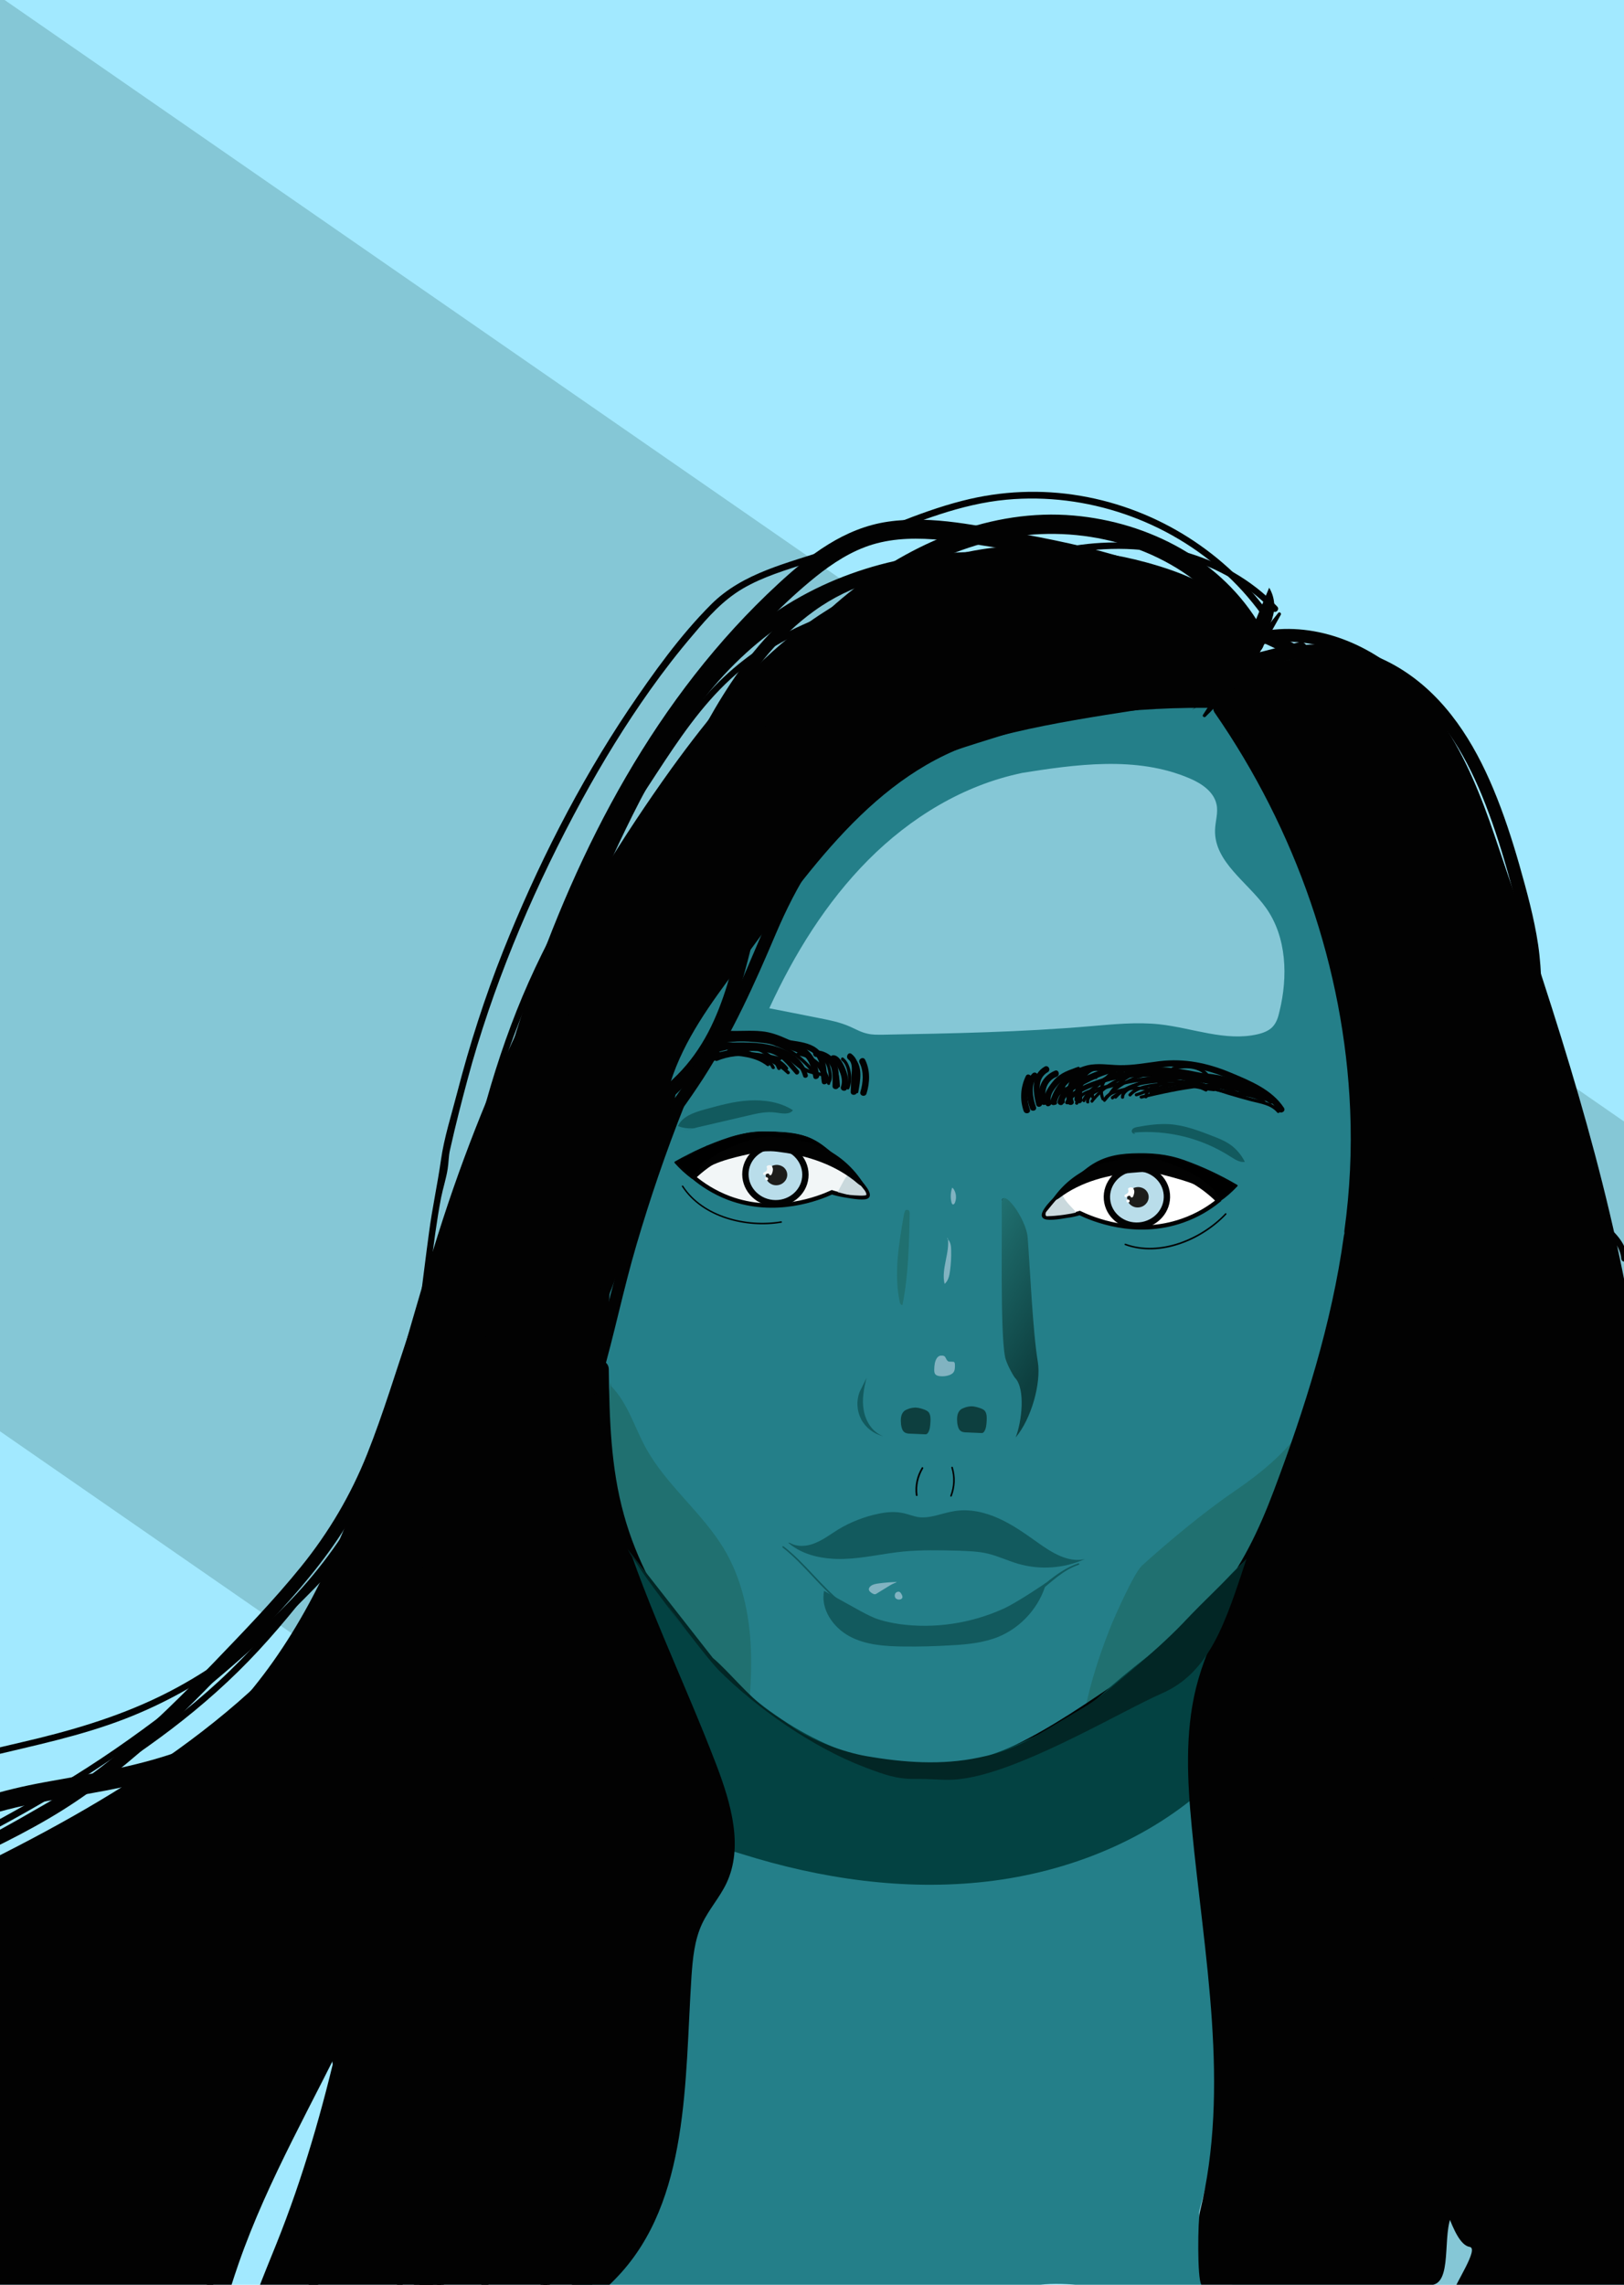 <?xml version="1.0" encoding="utf-8"?>
<!-- Generator: Adobe Illustrator 23.0.1, SVG Export Plug-In . SVG Version: 6.00 Build 0)  -->
<svg version="1.1" id="Lag_1" xmlns="http://www.w3.org/2000/svg" xmlns:xlink="http://www.w3.org/1999/xlink" x="0px" y="0px"
	 viewBox="0 0 768 1080" style="enable-background:new 0 0 768 1080;" xml:space="preserve">
<style type="text/css">
	.st0{fill:#A2E9FF;}
	.st1{fill:#85C7D6;}
	.st2{fill:#020202;}
	.st3{fill:#247F89;}
	.st4{fill:#207070;}
	.st5{fill:#125A5E;}
	.st6{fill:#81B3C1;}
	.st7{fill:#034242;}
	.st8{fill:#0D3F3F;}
	.st9{fill:#FFFFFF;stroke:#020202;stroke-width:2;stroke-miterlimit:10;}
	.st10{fill:#CAD9DD;}
	.st11{fill:#B9DDEA;stroke:#020202;stroke-width:3;stroke-miterlimit:10;}
	.st12{fill:#D9E8ED;}
	.st13{fill:#1D1D1B;}
	.st14{fill:#FFFFFF;}
	.st15{fill:#F2F6F7;stroke:#020202;stroke-width:2;stroke-miterlimit:10;}
	.st16{fill:#F2F6F7;}
	.st17{fill:#022625;}
	.st18{fill:url(#SVGID_1_);}
</style>
<rect x="-8.5" y="-3.5" class="st0" width="780" height="1086"/>
<rect x="75" y="-53.6" transform="matrix(0.569 -0.822 0.822 0.569 -326.55 541.724)" class="st1" width="557.7" height="1272.3"/>
<g>
	<path class="st0" d="M456.1,1079.2l25.4-5.8C472.9,1075.2,464.5,1077.1,456.1,1079.2z"/>
	<g>
		<g>
			<path class="st2" d="M601.3,291.7c-21-30.3-53.9-51.1-90.2-57.3c-18.6-3.2-37.6-2.4-55.9,2.3c-21.7,5.5-41.9,15.5-63,22.8
				c-19.5,6.7-40.8,11.1-55.9,26.2c-14.8,14.8-27.4,32.5-39.1,49.8c-23.8,35.5-43.4,74.3-59.2,113.9c-8.7,21.9-15.9,44.3-21.8,67.1
				c-2.7,10.5-6.2,21.3-7.7,32c-1.6,11.3-4.1,22.6-5.6,34c-3.1,22.6-5.3,45.3-10,67.7c-4.7,22-12.1,43.2-23.2,62.9
				c-19.9,35.2-50.4,65.3-86,84.6c-20.6,11.2-42.6,18.3-65.3,23.9c-22.2,5.4-44.6,9.8-65.8,18.6c-21.1,8.8-40.6,21.7-60.5,33
				c-20.3,11.5-40.9,22.8-60.2,35.8c-16.5,11.1-31.1,24.3-42.9,40.5c-12.1,16.5-20.9,35.2-27.1,54.6c-3.1,9.8-5.6,19.8-7.7,29.9
				c-0.4,1.9,2.5,2.7,2.9,0.8c8.5-40.9,25-80.5,57.1-108.5c16.6-14.5,36-25.4,54.9-36.4c20.3-11.8,40.9-22.9,61.1-34.9
				c19.9-11.8,41.1-19.1,63.5-24.5c22-5.3,44.2-9.8,65.4-18c36.7-14.2,68.8-38.3,93.5-68.8c26.1-32.3,40.1-70.2,46.7-110.9
				c3.6-22.2,5.1-44.7,9.3-66.7c0.9-4.5,2.4-9,3.1-13.5c0.5-3,0.4-6,1.1-9c0.7-3,1.4-6.1,2.1-9.1c2.6-10.8,5.4-21.5,8.4-32.2
				c12.5-43.3,30.4-84.8,52-124.4c9.8-17.9,20.4-35.2,32.2-51.8c6.4-9,13.2-17.8,20.4-26.2c7-8.3,13.9-16.1,23.4-21.7
				c9.6-5.6,20.2-8.7,30.7-12.1c10.7-3.5,21.3-7.3,31.8-11.5c20.1-8,40.5-16.4,62.2-18.4c37.8-3.5,76.4,9.8,104.1,35.6
				c7,6.5,13.1,13.7,18.5,21.5C599.8,294.7,602.4,293.2,601.3,291.7L601.3,291.7z"/>
		</g>
	</g>
	<g>
		<g>
			<path class="st2" d="M574,302.3c-58.9-52.8-154.7-55.3-216.6-6.1c-31.1,24.7-51.2,60.4-68,95.6c-18.1,37.9-34.7,76.6-50.4,115.5
				c-16.2,40-31.2,80.4-45.1,121.3c-6.7,19.6-12.6,39.5-20.3,58.8c-7.7,19.3-18.1,36.9-31.1,53c-13,16.1-27.5,31-41.8,45.9
				c-14.2,14.7-28.7,29.1-44.4,42.2c-15.8,13.1-32.7,24.3-50.9,33.9c-18,9.5-36.8,17.6-54.8,27c-17.2,8.9-33.7,19.2-48.5,31.8
				c-15.2,13-28.7,27.8-41.1,43.4c-26.2,32.9-49.5,68.2-73.1,103.1c-6.1,9.1-12.2,18.2-18.2,27.3c-2.1,3.2,3.1,6.2,5.2,3
				c23.4-35.2,47.1-70.3,71.9-104.6c23.4-32.4,49.3-63.9,83.5-85.5c33.7-21.3,72.2-33.9,105.4-56.2c32.8-22,60.2-51,87-79.7
				c13.2-14.1,26.3-28.5,37.1-44.6c10.8-16,18.4-33.7,24.8-51.8c14-39.6,26.8-79.5,41.6-118.8c14.9-39.3,30.8-78.1,47.8-116.5
				c16.2-36.7,32.3-74.7,56.5-107c24-32,56.9-54.3,96.3-62.6c40.5-8.5,84.5-2.2,120.2,19.1c8.2,4.9,15.9,10.6,23,16.9
				C572.7,309.1,576.9,304.9,574,302.3L574,302.3z"/>
		</g>
	</g>
	<g>
		<g>
			<path class="st2" d="M581.3,316.6c-64.1-30.5-141-52.3-208.3-18.1c-15.1,7.7-28.5,18.1-39.6,30.8c-12.3,14-22.3,30.1-32.4,45.7
				c-21.4,32.8-42.2,66.2-56.7,102.8c-14.6,36.8-23.4,75.6-29.7,114.6c-3.1,19.2-5.9,38.4-11,57.2c-5.2,19.2-13.3,36.9-24.3,53.4
				c-11.1,16.7-23.8,32.5-36.3,48.2c-12.2,15.4-25.1,30.2-39.5,43.5C75.2,820.8,42.2,841.1,8.8,860c-35.3,19.9-71.6,38.3-108.6,54.8
				c-18.8,8.4-37.8,16.4-57,24c-16.6,6.5-34,12-49.7,20.5c-7.3,4-14.2,8.7-20.2,14.5c-1.4,1.3,0.7,3.4,2.1,2.1
				c13.6-12.9,31-19.8,48.2-26.3c17.8-6.7,35.6-13.7,53.2-21.2c36.8-15.6,72.8-32.8,108-51.7C17.9,858.9,51,840.2,81,817.4
				c14.7-11.2,28.6-23.5,41.2-37.1c13-14,24.7-29.1,36.3-44.2c11.7-15.2,23.6-30.3,32.7-47.2c8.9-16.4,14.5-34.2,18.5-52.5
				c4-18.4,6.4-37.2,9.7-55.7c3.3-19.1,7.4-38.1,12.5-56.7c10.6-38.5,26.6-74.6,47.1-108.9c10-16.8,20.8-33.1,31.5-49.5
				c10.4-15.9,21.1-31.9,35.2-44.8c25.7-23.5,60.6-34.9,95-36.6c38.1-1.9,75.7,8.2,110.8,22.5c9.5,3.9,18.9,8.1,28.2,12.5
				C581.5,320,583,317.5,581.3,316.6L581.3,316.6z"/>
		</g>
	</g>
	<g>
		<g>
			<path class="st2" d="M596.3,301.2c-26.7-26.3-63-41.2-100.3-43.2c-38.3-2-75,10.4-104.8,34.5c-31.5,25.5-53.5,60.8-73.4,95.6
				c-23.2,40.8-46.9,82-62.4,126.5c-15.3,43.7-22.6,89.6-33.8,134.5c-10.8,43.4-26,85-51.8,121.7c-24.6,35-56.8,64-93.7,85.7
				c-37.1,21.8-77.4,37.1-116.4,54.9c-38.3,17.5-75.5,38-105.8,67.7c-29.3,28.6-51.8,64.1-65.5,102.7c-3.4,9.5-6.1,19.1-8.4,28.9
				c-1.3,5.6,7.4,8,8.7,2.4c9.1-39.5,27.4-76.6,53.3-107.8c26.9-32.3,61-55.9,98.4-74.6c37.6-18.9,77.2-33.5,114.9-52.5
				c37.3-18.8,71.5-42.7,99.5-73.9c28-31.2,48.8-67.8,62.5-107.4C232,654,239.3,609,250.2,565.1c5.5-22.2,11.9-44.1,20.5-65.3
				c8.9-22.1,19.8-43.4,31.2-64.3c19.8-36.4,39.4-74.3,65.8-106.5c24.7-30,56.2-53.3,95.1-60.1c36.1-6.3,74.9,1.5,105.7,21.4
				c7.8,5,14.9,10.8,21.5,17.3C594,311.7,600.4,305.3,596.3,301.2L596.3,301.2z"/>
		</g>
	</g>
	<g>
		<g>
			<path class="st2" d="M596.2,296.2c-18.2-31.4-52.9-49.4-88.4-52.5c-38.8-3.4-76.5,12.7-106.4,36.5C368,307,344.5,343.7,326,381.8
				c-20.5,42.2-37.4,86.4-52.9,130.6c-15.7,44.6-28.3,90-41.3,135.4c-12.4,43-28.2,84.2-55.4,120.3c-24.7,32.8-55.9,60.4-88.4,85.3
				C52.9,880.3,16,904.8-20.3,930c-20.6,14.2-41.2,28.4-61.7,42.7c-18.9,13-38,25.8-55.7,40.4c-34.1,28-57.2,64-76.5,103.2
				c-4.8,9.8-9.4,19.7-14.1,29.6c-2.4,5.2,5.3,9.8,7.8,4.5c17.9-38.4,36.2-77.9,65.5-109.1c15.3-16.3,33.2-29.9,51.4-42.8
				c19.4-13.7,39.1-27.1,58.6-40.6c37.6-26,75.5-51.5,112.5-78.2c32.4-23.4,64.1-48.2,91.5-77.4c28.2-30,50.3-64.2,65.2-102.7
				C240.7,657,250.5,612,264,568.5c14.1-45.1,30.1-89.6,48.2-133.3c16.8-40.7,35.1-82,63.2-116.4c24.8-30.3,58.1-55.4,97-63.8
				c34.8-7.5,73.9,1,100.1,25.8c6.2,5.9,11.5,12.6,15.8,20C591.3,305.8,599.1,301.2,596.2,296.2L596.2,296.2z"/>
		</g>
	</g>
	<g>
		<g>
			<path class="st2" d="M585.3,315.8c-14.1-39.4-62.3-39.1-96.7-38c-39,1.2-80.6,3.7-114.1,26c-32.8,21.8-55.2,57.8-73.3,91.9
				c-20.2,38.1-33.6,78.6-43.3,120.5c-9.8,42.2-17.4,85.5-35.1,125.4c-17.2,38.7-43.3,72.5-72.3,103c-29.1,30.6-61.3,58.2-96.1,82.2
				c-34.8,24-72.3,42.7-109.8,62c-65.9,33.9-139.6,79.9-155.4,158.5c-1.7,8.7-2.6,17.5-2.5,26.4c0,1.9,3,1.9,3,0
				c-0.1-37.8,17.1-72.8,41.4-101c25.7-29.7,58.8-51.2,93-69.8c36.1-19.6,73.5-36.5,108.3-58.2c34.1-21.2,66-45.8,95.3-73.3
				c29-27.2,56.2-57.2,77.5-90.9c22.1-35,34.9-73.7,44.3-113.8c9.7-41,17.3-82.3,32.5-121.8c14.7-38.4,34.7-76.6,61.2-108.3
				c12.4-14.9,27-28.2,44.4-37.1c18.3-9.5,38.8-14,59.2-16.2c19.9-2.2,40.1-2.8,60.2-3c20.5-0.1,42.1,1.8,59.1,14.5
				c7.5,5.6,13.3,12.9,16.5,21.7C583.1,318.4,586,317.6,585.3,315.8L585.3,315.8z"/>
		</g>
	</g>
	<g>
		<g>
			<path class="st2" d="M-201,1108.1c39.7-72.3,111.7-121.2,178.3-166.6c37.2-25.4,75.6-48.8,114.1-72.3
				c17.9-10.9,35.6-22.4,51.4-36.1c15.9-13.8,29.8-29.8,42.7-46.4c12.7-16.5,24.8-33.5,36.5-50.7c11.9-17.5,22.8-35.8,30.4-55.6
				c7.8-20.4,12.3-41.7,16.7-63c4.1-19.8,8.4-39.6,13.5-59.3c19.4-74.8,48.6-149.1,97.7-209.6c24.6-30.3,54.3-58.7,90-75.5
				c34.4-16.2,76.1-19.6,110.2-0.7c8,4.4,15.1,10,21.4,16.5c1.3,1.4,3.5-0.7,2.1-2.1c-24.5-25.6-61.9-34.2-96.2-28.7
				c-38.9,6.2-72.9,29.8-100.7,56.7c-56,54.3-91.5,125.7-115,199.2C279.6,553,271.5,593,262.6,633c-4.9,22.2-11,44.3-21.2,64.7
				c-9.8,19.6-22.5,37.6-35.1,55.5c-12.6,17.8-25.4,35.6-39.9,52c-14.6,16.6-31,31.1-49.1,43.7c-18.3,12.7-37.7,23.7-56.7,35.3
				c-19.7,12-39.2,24.3-58.5,37c-36.5,24-72.6,48.9-106.9,76c-30.9,24.5-60.3,51.7-83.1,84c-5.7,8.1-11,16.6-15.8,25.3
				C-204.5,1108.3-201.9,1109.8-201,1108.1L-201,1108.1z"/>
		</g>
	</g>
	<g>
		<g>
			<path class="st2" d="M578.4,317.2c-37.3-14.8-82.1-32.5-122-16.3c-16,6.5-28.9,18.1-40.3,30.8c-5.9,6.7-11.5,13.7-17,20.7
				c-6.1,7.7-12.6,14.8-18.4,22.7c-22.9,31.3-42.2,65.1-56.3,101.3c-7.2,18.4-13.9,37.1-19.4,56.1c-5.8,20.2-12.6,39.8-18.6,59.9
				c-3.1,10.3-6.4,20.5-9.2,30.8c-1.3,4.8-3,9.1-4.7,13.7c-2.1,5.5-3.4,11.5-5.1,17.1c-6.1,20.5-12.7,40.9-20.1,61
				c-13.8,37.7-35.1,71.8-66.2,97.6c-29.4,24.4-64.9,40.9-101.1,52.2c-20.6,6.4-41.4,12-62.4,16.6c-21.5,4.7-43.2,8.6-64.7,13.9
				c-18.9,4.6-38.8,9.4-55.5,19.6c-15.2,9.3-27.7,22.4-38.9,36.2c-26.8,33-51.7,67.8-74.6,103.6c-5.6,8.8-11.1,17.7-16.5,26.6
				c-1,1.7,1.6,3.2,2.6,1.5c21.8-36.2,45.7-71.2,71.3-104.8c12.1-15.9,24-32.2,38.6-45.8c14.6-13.7,31-21.8,50-27.5
				c41.3-12.6,84.4-18.2,126-29.7c36.7-10.2,72.7-22.8,104.9-43.6c30.1-19.5,54.7-45.4,72.1-76.8c10.2-18.3,17.3-37.6,24.1-57.4
				c3.4-9.9,6.6-19.9,9.7-29.9c3.2-10.2,5.2-21.6,9.7-31.3c4.2-9.1,6-19.5,9-29.1c3.2-10.3,6.5-20.6,9.7-30.9c0.8-2.6,2-5.2,2.7-7.8
				c0.5-2,0.4-4,1-5.9c1.5-5.3,4-10.3,5.6-15.5c2.8-9.4,6.2-19,8.6-28.5c2.3-8.9,6.2-17.7,9.2-26.4c3.3-9.6,7-19,11-28.3
				c7.6-17.7,16.6-34.9,26.6-51.4c10.4-17.1,21.6-34.7,35-49.6c12.1-13.4,22.2-28.4,35.5-40.7c15.4-14.2,33.5-22.4,54.6-23.7
				c21.6-1.3,42.9,4,63.2,11c10,3.4,19.9,7.3,29.7,11.2C579.4,320.8,580.2,317.9,578.4,317.2L578.4,317.2z"/>
		</g>
	</g>
	<g>
		<g>
			<path class="st2" d="M556.5,324.3c-6.9-12.6-19.7-21.4-33.8-23.9c-15.9-2.8-29.4,3.1-41.1,13.6c-16.6,14.9-32.3,30.8-48.4,46.2
				c-15.3,14.7-30.7,29.3-45.9,44.1c-26.9,26.3-53,53.7-73.8,85.2c-10.3,15.5-19.1,32-25.8,49.4c-6.9,17.7-11.2,36.3-14.5,55
				c-6.5,36.7-9.1,74.4-20.9,109.9c-6.2,18.8-15.3,36.6-27.9,52c-12.7,15.6-28.2,28.8-44.4,40.6c-66.5,48.6-144.9,76.3-217.8,113.4
				c-63.5,32.3-126.3,74.4-164.2,136.3c-4.6,7.6-8.8,15.4-12.5,23.4c-0.8,1.7,1.8,3.3,2.6,1.5c30.9-66.1,90.8-112.2,153.3-146.8
				C10.7,886,86.3,860,153.6,818c31.7-19.8,63.8-43.2,84.1-75.3c19.4-30.8,26.1-67,31.4-102.4c5.5-37,9.9-74.5,25-109.1
				c14.9-34.3,38-64.4,63.3-91.8c27.1-29.5,56.8-56.6,85.7-84.3c8.1-7.7,16.2-15.5,24.2-23.2c7.6-7.2,14.9-15.2,23.4-21.3
				c13.9-9.9,31.9-10,46.6-1.5c7,4,12.7,9.8,16.6,16.9C554.9,327.5,557.5,326,556.5,324.3L556.5,324.3z"/>
		</g>
	</g>
	<g>
		<g>
			<path class="st2" d="M573.3,332.8c-17.6-10.6-36.4-18.8-56.2-24.3c-18.1-5-37.5-8.6-56.3-7.2c-15.8,1.2-31.9,6.5-42,19.5
				c-5.4,7-8.7,15.3-11.8,23.5c-3.5,9.5-7.3,18.9-11.7,28.1c-16.6,34.7-39.5,65.8-59.4,98.5c-9.8,16-18.9,32.5-26.1,49.9
				c-7.5,18-12.5,36.8-16,56c-7.3,39.4-9.7,81.1-28.2,117.4c-18.8,36.8-52.8,62.9-84.7,87.8c-35.2,27.4-71.6,53.3-109.1,77.6
				c-36.2,23.5-73.8,44.5-110.7,66.8c-64.5,38.9-132.2,91.7-145.6,170.9c-1.5,8.8-2.2,17.6-2.1,26.5c0,1.9,3,1.9,3,0
				c-0.4-38.3,14.9-74.4,37.6-104.7c24.1-32.2,56.2-57,89.9-78.4c35.1-22.4,71.9-42.1,107.2-64.2c36.6-22.9,72.3-47.3,106.9-73.2
				c16.6-12.4,33-25,48.9-38.1c15.2-12.4,29.9-25.6,42.3-40.8c11.8-14.4,21-30.5,27.3-48.1c6.5-18.3,10.2-37.4,13.3-56.5
				c3.2-19.6,5.8-39.4,10.3-58.7c4.4-18.9,10.9-37.1,19.5-54.5c16.6-33.7,38.8-64.2,58.3-96.2c9.5-15.6,18.4-31.7,25.5-48.5
				c7.5-17.6,11.6-38.5,29.1-49.2c14.9-9.1,33.7-9.5,50.6-7.6c21.3,2.4,42.3,8.2,61.9,16.7c9.2,4,18.1,8.7,26.7,13.8
				C573.4,336.4,574.9,333.8,573.3,332.8L573.3,332.8z"/>
		</g>
	</g>
	<g>
		<g>
			<path class="st2" d="M359.2,434.6c-33.2,45.5-57.9,97-72.9,151.3c-7.3,26.6-12.3,53.9-14.8,81.5c-1.3,14.6-1.8,29.1-1.9,43.7
				c-0.1,15.2-0.3,30.7-3.9,45.5c-6.9,28.5-27.9,50.2-49.4,68.8c-21.5,18.6-45.3,34.4-70.7,47.1c-52.6,26.2-112.4,33.2-163.5,62.8
				c-53.7,31-96.1,77.4-137.3,122.8c-1.3,1.4,0.8,3.6,2.1,2.1c37.5-41.2,75.6-83,122.6-113.6c25.1-16.3,52.1-27.8,80.6-36.7
				c28-8.8,56.3-16.2,83.2-28.2c25.7-11.4,49.9-26,72-43.2c20.8-16.2,41.9-35,54.6-58.4c14.1-25.9,12.2-55,13-83.5
				c0.8-29.1,4.4-58.1,10.6-86.5c13.8-62.6,40.6-122.1,78.4-173.9C362.9,434.6,360.3,433.1,359.2,434.6L359.2,434.6z"/>
		</g>
	</g>
	<g>
		<g>
			<path class="st2" d="M592.5,294.8c-30.9-25.3-70-35.2-108.6-42.3c-20.8-3.8-42.7-9-64-5.9c-20.6,3-37.1,15.7-51.9,29.4
				c-57.6,53.1-94.6,124.3-119.3,197.7c-12.7,37.7-22.1,76.4-30.3,115.3c-8.8,41.9-17.3,84.5-35.1,123.7
				c-33.2,72.9-99.5,120.1-168.3,156.5c-72.3,38.2-150.3,66.9-215.1,118c-8,6.3-15.7,12.9-23.1,19.9c-4.2,4,2.1,10.3,6.4,6.4
				c60.1-56.1,137.4-87.2,210.1-123c67.2-33.2,135.3-73.6,177.9-137.2c23.1-34.5,36-74.3,45.6-114.3c9.4-39.4,16.5-79.3,27.2-118.5
				c20.3-74.1,50.5-147.7,100.7-206.9c12.5-14.7,26.1-28.9,41.1-41c8-6.4,16.9-12.2,26.8-15.2c10.6-3.2,21.9-3.2,32.8-2.1
				c20.5,2.1,41.2,6.3,61.3,10.9c18.9,4.3,37.6,10,54.9,18.9c8.7,4.5,17.1,9.8,24.7,16C590.6,304.8,597,298.5,592.5,294.8
				L592.5,294.8z"/>
		</g>
	</g>
	<g>
		<g>
			<path class="st2" d="M254,760.5c-47.6,37.2-92.6,79.7-124.7,131.4c-31.1,50.1-49.7,111.6-36.4,170.5c3.3,14.4,9.2,28.3,11.3,43
				c2.6,17.6-2.8,32.8-15.6,45.2c-1.4,1.3,0.7,3.5,2.1,2.1c9.1-8.8,15.7-19.5,16.9-32.4c1.3-12.6-2.2-25.2-5.8-37.2
				c-4.3-14.3-8.2-28.5-9.6-43.4c-1.5-16.2-0.8-32.7,1.8-48.8c9.7-60.8,44-114.4,85.2-158.8c23.5-25.3,49.6-48.2,76.8-69.4
				C257.6,761.4,255.5,759.3,254,760.5L254,760.5z"/>
		</g>
	</g>
	<g>
		<g>
			<path class="st2" d="M253.3,766.9c-31.3,37.9-52.7,83.6-61.6,132c-4.8,26.1-5.2,52.8-3.8,79.3c1.4,26.7,4.1,53.3,2.4,80.1
				c-1.7,28.5-9.6,56.6-26.4,80c-1.1,1.6,1.5,3.1,2.6,1.5c30.2-42,28.6-93.7,25.5-143c-1.7-26.4-2.9-52.9,0-79.3
				c2.9-25.9,9.7-51.4,19.6-75.5c10.9-26.4,25.7-51,43.8-73C256.6,767.6,254.5,765.5,253.3,766.9L253.3,766.9z"/>
		</g>
	</g>
	<g>
		<g>
			<path class="st2" d="M254.6,758.7c-3.6,25.6-12.4,50.1-21.6,74.2c-9.6,25.1-20.2,49.8-28.9,75.2c-15.9,46.3-26.4,99.7-8.9,147.2
				c8.3,22.6,29.9,47.9,14.6,72.3c-1,1.6,1.6,3.1,2.6,1.5c12.1-19.2,2.3-40-6.8-58.1c-11.6-23.4-16.7-48-16.2-74.1
				c1-54,23.3-103.9,42.6-153.3c10.7-27.3,21.3-54.9,25.4-84.1C257.7,757.6,254.9,756.8,254.6,758.7L254.6,758.7z"/>
		</g>
	</g>
	<g>
		<g>
			<path class="st2" d="M271.2,736c-8,24.9-14,50.3-19.9,75.8c-1.5,6.2-2.9,12.5-4.4,18.7c-0.7,3.1-1.9,6.3-2.3,9.4
				c-0.3,2.6-0.3,5.1-0.7,7.7c-2.1,12.9-4.6,25.6-5.9,38.6c-2.6,25.5-2.6,51.2,0.8,76.7c3.3,25,12.8,48.4,17.2,73.1
				c5.2,29-1.2,57.7-13.5,84.2c-0.8,1.7,1.8,3.3,2.6,1.5c9.8-21.2,16.6-44.4,15.8-68c-0.9-25.3-10.5-49-16-73.4
				c-5.9-25.9-6.7-53.3-5-79.7c0.9-13.7,2.5-27.3,4.9-40.7c2.2-12.4,4.2-24.6,7.1-36.9c6.8-28.9,13.3-57.8,22.3-86
				C274.6,735,271.7,734.2,271.2,736L271.2,736z"/>
		</g>
	</g>
	<g>
		<g>
			<path class="st2" d="M267,753.9c12.2,93.8-13.5,191-68.6,267.7c-15.6,21.7-33.6,41.7-53.6,59.4c-1.4,1.3,0.7,3.4,2.1,2.1
				C218.1,1020,262.8,929,271.5,834.3c2.5-26.8,2-53.8-1.5-80.4C269.8,752,266.8,752,267,753.9L267,753.9z"/>
		</g>
	</g>
	<g>
		<g>
			<path class="st2" d="M269.5,654.2c13.8,64.9,38.2,127.7,44.2,194.2c2.8,31.4,1.7,63.5-6.9,94c-8.1,28.9-23.6,54.1-40.7,78.6
				c-18.1,25.9-37.3,51.5-48.8,81.2c-0.7,1.8,2.2,2.6,2.9,0.8c21.3-54.8,68.4-95.1,86.9-151.3c20.1-61,9.4-126.7-6.1-187.4
				c-9.5-37-20.8-73.5-28.7-110.9C272,651.5,269.1,652.3,269.5,654.2L269.5,654.2z"/>
		</g>
	</g>
	<g>
		<g>
			<path class="st2" d="M578.6,327.3c-75.1,5-157.3,11.5-212.5,69.3c-12.8,13.4-23.7,28.5-33.2,44.4c-10.1,16.8-18.2,34.3-26,52.3
				c-8.2,18.9-14.5,38.6-19.1,58.7c-4.5,19.3-8,38.3-10.2,57.9c-5.1,43.9-7.4,89-27.9,129.1c-18.1,35.4-49.9,62.6-82.1,84.9
				c-30.6,21.2-64,37.9-97.9,53.1c-35.2,15.8-71.8,29.2-106.2,46.7c-18,9.2-34.1,20-49.7,33c-15.3,12.8-29.8,26.6-43.6,40.9
				c-14.4,14.9-28.1,30.4-41.8,46c-13.6,15.5-27.2,31-39.1,47.9c-5.7,8.1-11,16.5-15.8,25.1c-2.9,5,4.9,9.6,7.8,4.5
				c20.3-35.8,48.6-66.3,76.1-96.7c13.5-14.8,27.3-29.4,42-43.1c14.7-13.8,30.2-27.6,47.4-38.2C-21,922.9,16,909.9,51,894.8
				c33.7-14.5,67.2-29.7,98.6-48.7c32.3-19.5,63.6-43.2,87.8-72.3c27.1-32.7,38.2-73.6,43.6-114.9c1.4-10.8,2.5-21.7,3.7-32.6
				c1.1-10.5,1.2-22.1,4-32.3c1.1-4.2,0.8-8.1,1.6-12.3c1-5.3,2.5-10.6,3.6-15.9c2-9.9,4.3-19.7,7.1-29.4c2.8-10,6.1-19.8,9.9-29.5
				c3.7-9.6,9-18.6,12.4-28.2c6.1-17.1,16.9-33.7,27.2-48.6c21.8-31.6,50.8-55.7,86.6-69.8c36-14.1,74.8-18.9,113.1-21.8
				c9.4-0.7,18.8-1.4,28.3-2C584.3,335.9,584.4,326.9,578.6,327.3L578.6,327.3z"/>
		</g>
	</g>
	<g>
		<g>
			<path class="st2" d="M244.5,758.8c-32.6,35.5-55,79.4-65.8,126.3c-5.9,25.6-8.3,52.1-6.7,78.3c0.8,13.5,2.2,27,5.1,40.2
				c3,13.1,7.2,25.9,11,38.8c4.4,14.9,8.1,29.9,7.9,45.5c-0.2,15.4-5.1,29.1-9.5,43.7c-1.7,5.6,7,7.9,8.7,2.4
				c3.7-12.3,8-24.2,9.3-37.1c1.3-12.9,0-25.7-2.8-38.3c-5.9-26.4-16.3-51.4-19.3-78.5c-5.6-50.5,2.3-101.6,23.8-147.8
				c11.4-24.5,26.4-47.3,44.7-67.2C254.8,760.9,248.5,754.5,244.5,758.8L244.5,758.8z"/>
		</g>
	</g>
	<g>
		<g>
			<path class="st2" d="M263.9,724.8c2.1,14.3-3,28.2-6.3,41.9c-3.1,12.7-5.5,25.6-7.1,38.6c-3.2,26.4-2.6,53.7,3.6,79.7
				c5.9,24.4,18.1,46.5,26.2,70.1c8.8,25.7,9.6,53.1,4.4,79.6c-5.7,28.8-17.8,55.7-32,81.1c-2.8,5.1,4.9,9.6,7.8,4.5
				c25.7-45.9,44.7-98.9,33-151.9c-5.6-25.5-18.9-48.5-27-73.2c-8.6-26.2-10.2-54.2-7.8-81.5c1.4-15.7,4.3-31.3,8.1-46.5
				c3.8-14.9,8.1-29.3,5.9-44.8C271.8,716.7,263.1,719.1,263.9,724.8L263.9,724.8z"/>
		</g>
	</g>
	<g>
		<g>
			<path class="st2" d="M269.6,698.6c11.9,51,24.1,102.7,23.8,155.4c-0.2,46.1-10,92.2-28.3,134.5c-10.5,24.2-23.7,47.1-39.4,68.2
				c-3.4,4.7,4.4,9.2,7.8,4.5c28.1-38.1,48.4-81.8,59.4-127.9c11.6-48.7,11.6-98.4,4-147.7c-4.6-30.1-11.6-59.8-18.5-89.5
				C277,690.6,268.3,693,269.6,698.6L269.6,698.6z"/>
		</g>
	</g>
	<g>
		<g>
			<path class="st2" d="M158.2,856.1c-5.8,37.5-7.3,75.6-1.9,113.2c2.7,18.4,7.1,36.6,13.6,54c6.5,17.6,15.7,33.3,24.9,49.5
				c8.4,14.9,17.5,40-0.4,52.2c-4.8,3.2-0.3,11,4.5,7.8c13.3-9,16.9-26,13.6-41c-4.2-18.9-17.5-34.6-25.8-51.8
				c-17.2-35.5-24.3-75.2-24.8-114.5c-0.3-22.4,1.5-44.9,5-67.1C167.8,852.8,159.1,850.4,158.2,856.1L158.2,856.1z"/>
		</g>
	</g>
	<g>
		<g>
			<path class="st2" d="M167.8,861.6c-2.5-14.4,7-29.4,20.9-33.7c5.5-1.7,3.2-10.4-2.4-8.7c-18.9,5.8-30.5,25.4-27.1,44.7
				C160.1,869.7,168.8,867.3,167.8,861.6L167.8,861.6z"/>
		</g>
	</g>
	<g>
		<g>
			<path class="st2" d="M563.3,315.7c-14.1-14.1-32.7-21.7-51.8-26.4c-4.5-1.1-8.7-2-13.2-2.2c-6.1-0.2-12.1-2-18.2-2.4
				c-11.4-0.8-22.8,0-34.2,1.4c-21.6,2.7-43.8,5.7-63.8,14.9c-4.2,1.9-7.6,4.3-11.2,6.8c-4.2,2.9-8.6,5.2-12.5,8.4
				c-7.1,5.7-13.1,12.7-18.1,20.4c-2.4,3.8-3.8,7.8-5.9,11.7c-2.8,5-5.4,9.9-7.8,15.1c-4.5,9.6-8.3,19.6-12.2,29.5
				c-2,5.2-3.8,10.5-6.5,15.4c-2.4,4.4-5.3,8.6-6.8,13.4c-1.5,4.8-2.5,9.7-4.4,14.4c-2.3,5.7-4.6,11.4-6.9,17.1
				c-8.4,21.3-16.4,42.9-23.8,64.6c-7.4,21.7-13.2,44-21.2,65.5c-8.1,22-13.5,45.1-19.2,67.8c-5.8,22.9-11.6,45.9-16.2,69.1
				c-8.9,45.3-14.5,92.5-36.8,133.7C137.9,918,63.9,942.8-0.7,964.9c-38.8,13.3-77.6,27.1-112.6,49c-35.8,22.4-68.5,49.8-94.7,83
				c-6.2,7.8-12,16-17.5,24.3c-3.2,4.9,4.6,9.4,7.8,4.5c22.9-35,52.7-65.1,86.8-89.2c17.7-12.5,36-23.9,55.6-33.2
				c18.6-8.9,38-16.1,57.5-23c63.1-22.2,133.2-41.2,178.5-94c27.3-31.8,39.6-71.9,47.7-112.4c4.7-23.2,8.1-46.6,13.5-69.6
				c5.3-22.5,10.7-45,16.6-67.4c2.9-11.1,6-22.2,9.1-33.2c3.2-11,7.2-21.6,10.5-32.5c6.5-21.2,13.3-42.3,20.7-63.3
				c7.6-21.6,15.7-42.9,24.2-64.1c4.1-10,6.3-20.4,11.7-29.8c5.2-9,8.3-19.2,12.1-28.9c4-10,8.2-19.9,13.4-29.3
				c4.6-8.3,8.1-16.6,14.5-23.9c3-3.5,6.3-6.7,9.9-9.6c3.8-3,8.1-5,12.1-7.7c1.9-1.3,3-2.6,5-3.7c2.1-1.1,4.2-2.1,6.4-3.1
				c5.3-2.3,10.8-4.1,16.4-5.6c10.8-2.9,21.9-4.6,32.9-6.2c11.6-1.7,23.2-3,34.9-2.8c5.6,0.1,11.2,0.4,16.7,1.3
				c5,0.8,10.3,1.1,15.2,2.2c9.6,2.2,19.2,4.8,28.2,8.8c9.1,4,17.3,9.4,24.4,16.4C561.1,326.1,567.4,319.7,563.3,315.7L563.3,315.7z
				"/>
		</g>
	</g>
	<g>
		<g>
			<path class="st2" d="M576.1,326.1c-17.2-8.8-36.1-12.7-55.2-14.1c-19.3-1.4-39.1-1.2-58.3,0.7c-18.9,1.9-37.7,6-54.8,14.5
				c-16,8-29.9,19.8-41.6,33.3c-25.7,29.4-43.6,65.5-61.1,100.1c-9.6,19-19.3,38-28.2,57.4c-4.2,9.1-8.1,18.5-10.2,28.4
				c-2.1,10.2-2.2,20.7-2.3,31.1C263.5,653.5,230.6,727,173,777c-27.3,23.7-59.6,41.8-94,52.8c-19,6.1-38.6,9.1-58.2,12.7
				c-19.1,3.5-37.4,8.8-54.9,17.4c-70.1,34.3-113.2,102.5-169.1,154c-7.4,6.8-15,13.3-22.9,19.5c-4.6,3.6,1.8,9.9,6.4,6.4
				C-159,992.4-118.2,923.3-53.2,881c15.3-9.9,31.7-18.2,49.1-23.5c20.1-6.1,41.1-8.2,61.5-12.6c34.4-7.5,67.3-21.9,96.4-41.8
				c60.5-41.4,102.4-106.4,115.2-178.6c3.3-18.8,3.9-37.4,4.4-56.5c0.3-10.5,1.6-20.6,5-30.6c3.3-9.7,8-19,12.5-28.2
				c18.3-37.5,36.4-75.4,58.5-110.7c19.2-30.7,43.8-58.8,79.3-70c18.8-5.9,38.6-7.6,58.2-8c19.2-0.4,38.7-0.1,57.4,4
				c9.4,2.1,18.5,5.1,27.1,9.5C576.7,336.5,581.3,328.8,576.1,326.1L576.1,326.1z"/>
		</g>
	</g>
	<g>
		<g>
			<path class="st2" d="M283.9,702.1c2,27.7,12.8,53.2,24.4,78.1c12.2,26,25.8,52,29,80.9c1.6,14.2,0.7,28.7-3.6,42.4
				c-4.3,13.7-11.8,26.3-18.8,38.7c-14.2,24.8-27.3,50.2-37.8,76.8c-12.8,32.3-22.8,66.1-29.1,100.3c-0.3,1.9,2.5,2.7,2.9,0.8
				c11.1-60.6,33.7-118.2,63.9-171.7c6.8-12,13.7-23.5,18.9-36.2c5.2-12.5,7.4-25.9,7.2-39.4c-0.4-28-11.2-53.6-22.8-78.6
				c-13.8-29.5-28.9-59.1-31.4-92.1C286.8,700.2,283.8,700.2,283.9,702.1L283.9,702.1z"/>
		</g>
	</g>
	<g>
		<g>
			<path class="st2" d="M581.9,338.9c5.9-22,31.5-33.2,52.7-27.6c23.5,6.3,38.8,28.5,47.6,49.7c5.1,12.4,7.6,25.7,10.8,38.7
				c3.2,12.8,6.3,25.6,9.5,38.4c6.7,26.9,13.4,53.7,20,80.6c3.3,13.2,6.6,26,6.8,39.7c0.2,13.3-1.1,26.5-2.2,39.7
				c-2.1,25.2-1.7,49.7,2.3,74.7c4.1,25.2,10.4,49.9,14.6,75.1c4.2,25.6,3.2,51.6,3.6,77.4c0.2,13.7,0.1,26.6,3.9,39.9
				c3.9,13.5,10.1,26.1,14.8,39.3c9.7,27.5,15.7,56.2,14.3,85.5c-0.1,1.9,2.9,1.9,3,0c1.2-26.4-3.4-52.5-11.5-77.5
				c-8.1-25.2-21.6-48.5-21.5-75.5c0.1-13.8-0.6-27.6-0.6-41.5c0-13.2,0.1-26.2-1.8-39.3c-3.7-25.9-10.2-51.3-14.8-77
				c-2.4-13.6-4.3-27.4-4.8-41.2c-0.6-13.9,0.4-27.9,1.6-41.8c1.1-13.5,2.4-27.1,2-40.6c-0.4-13.7-4.1-26.4-7.3-39.6
				c-6.9-28.2-14-56.3-21-84.4c-3.3-13.4-6.7-26.9-10-40.4c-3.2-13-6.2-25.7-11.7-38c-9.5-21.4-28.8-42.9-53.2-46.1
				c-21.1-2.7-44.3,9.7-50,30.9C578.5,339.9,581.4,340.7,581.9,338.9L581.9,338.9z"/>
		</g>
	</g>
	<g>
		<g>
			<path class="st2" d="M587.7,347.9c16.4-12.3,38.9-16,57.8-7.2c20,9.4,31.4,30.5,36,51.2c5.5,24.8,5.3,51.1,6.1,76.4
				c0.8,24.6,1.8,49.2,7.3,73.4c5.3,23.6,15.8,45.4,27.5,66.4c11.5,20.7,23.2,41.7,28.8,64.8c6,24.9,5.3,51.3,6.1,76.7
				c0.8,24.9,1.6,49.8,2.4,74.7c0.9,28.7,2.2,57.4,2.8,86.1c0.6,28.6,0.9,57.3,2.6,85.9c0.1,1.9,3.1,1.9,3,0
				c-1.6-26.7-2-53.4-2.5-80.1c-0.5-26.5-1.6-53.1-2.5-79.6c-0.8-25.8-1.7-51.6-2.5-77.5c-0.9-26.2-1-52.3-4.8-78.2
				c-3.4-23.2-14.5-44.8-25.7-65.1c-12.3-22.3-24.9-44.6-31.1-69.6c-6.6-26.6-7.7-53.7-8.5-80.9c-0.8-25.1-0.6-51.2-6.5-75.8
				c-5.1-21.4-17.4-42.9-38.4-52.1c-19.6-8.6-42.6-4.8-59.5,7.8C584.6,346.5,586.1,349.1,587.7,347.9L587.7,347.9z"/>
		</g>
	</g>
	<g>
		<g>
			<path class="st2" d="M599,364.7c10.3-4,22.3-8.5,33.4-5.3c11.5,3.4,18.7,15.9,25.5,24.8c12.9,16.8,25.3,34.3,34.2,53.7
				c4.6,10.1,8.2,20.7,10.1,31.6c1.8,10.1,0.4,21.3,4.3,30.9c3.3,8.2,10.5,13.5,16.9,19.1c8,6.9,12.3,14.4,14.4,24.7
				c2,9.7,3.1,19.9,9.7,27.8c6.2,7.3,18.2,12.4,19.2,23c0.2,1.9,3.2,1.9,3,0c-0.8-8.5-7.2-13.6-13.4-18.8c-3.7-3.1-7.3-6.4-9.6-10.7
				c-2.6-4.8-3.7-10.2-4.7-15.6c-1.8-9.1-3.3-18.3-9.4-25.7c-6.5-7.8-16.2-12.6-21.5-21.4c-6-9.9-4-23.2-6-34.2
				c-1.9-10.6-5.3-20.9-9.7-30.8c-9.3-21-23-39.7-36.9-57.8c-6.8-8.8-13.4-19.8-24.5-23.3c-11.8-3.8-24.7,0.8-35.7,5.1
				C596.4,362.5,597.2,365.4,599,364.7L599,364.7z"/>
		</g>
	</g>
	<g>
		<g>
			<path class="st2" d="M615.3,397.2c11.2,0.2,23.9,6.7,32.3,13.9c8.2,7,15.2,15.3,20.8,24.4c6.3,10.1,10.6,21.1,15.1,32.1
				c4.5,11.1,9.7,21.9,14.6,32.8c19.2,42.6,45.3,92,31.2,139.8c-12.9,43.8-49.3,78.5-85.4,104.3c-3.7,2.6-7.3,4.9-10.2,8.5
				c-1.5,1.9-2.7,4-4.2,6c-1.7,2.4-4.1,4.6-5.6,7.2c-1.1,2-1.6,4.5-2.6,6.6c-1.4,2.7-2.9,5.4-4.2,8.1c-2.6,5.3-5.1,10.6-7.4,16
				c-9.3,22-15.2,45-18.5,68.6c-2,14.4-1.2,29,0.6,43.4c0.9,6.7,1.9,13.4,2.9,20.1c0.5,3.5,1.1,6.9,1.6,10.4c0.3,2.6-0.2,4.9,0,7.5
				c0.6,7.4,1.9,14.7,2.3,22.1c0.4,7.6,0.7,15.1,1.2,22.7c0.9,14.1-0.7,28.3-0.1,42.4c0.1,1.9,3.1,1.9,3,0
				c-0.5-12.9,1-25.7,0.4-38.6c-0.6-13.2-1-26.5-2.5-39.6c-0.3-2.7-0.7-5.3-1.1-7.9c-0.4-2.5,0.2-4.6,0-7.1
				c-0.3-6.4-1.9-13-2.9-19.3c-2.1-13.5-3.9-27.1-3.6-40.8c0.5-25.5,7.4-51.9,16.6-75.6c2.3-6.1,4.9-12,7.7-17.9
				c2.7-5.6,6.1-10.9,8.6-16.6c1.1-2.5,1.9-4.5,3.6-6.7c1.4-1.8,2.7-3.5,4-5.4c4-5.8,8.9-9.3,14.5-13.3
				c35-25.3,69.3-58.8,83.1-100.9c15.4-46.9-7.6-95.1-26.8-137.3c-5.9-13.1-12.2-26.1-17.7-39.4c-4.9-11.8-9.4-23.5-16.2-34.3
				c-6.3-10-14.1-19-23.4-26.4c-8.5-6.8-20.9-12.5-32-12.7C613.3,394.2,613.3,397.2,615.3,397.2L615.3,397.2z"/>
		</g>
	</g>
	<g>
		<g>
			<path class="st2" d="M627.8,431.5c19.5-1.5,35.8,10.5,47.6,25c13,16,21.6,35.4,29,54.5c7.8,20.1,13.5,40.9,19,61.8
				c5.7,21.4,12.1,43,13.6,65.2c1.5,21.7-3.8,42.7-12.9,62.3c-9,19.5-20,37.9-28.8,57.5c-18.1,40.6-30.2,83.5-42.7,126
				c-14.2,48-30.8,95.5-42.3,144.3c-0.9,3.8,4.9,5.4,5.8,1.6c10.7-45.3,25.9-89.5,39.2-134c13.3-44.4,25.3-89.6,44-132.2
				c17.4-39.8,45.5-76.4,43.9-121.8c-0.8-22.1-6.9-43.7-12.5-64.9c-5.8-21.8-11.6-43.5-19.5-64.7c-7.9-21-17.3-42.2-31.5-59.8
				c-12.7-15.6-30.8-28.4-51.8-26.8C623.9,425.9,623.9,431.9,627.8,431.5L627.8,431.5z"/>
		</g>
	</g>
	<g>
		<g>
			<path class="st2" d="M634.6,470.2c16.5,4.2,31.9,14.8,40.8,29.4c10.6,17.3,16.2,37.7,22.5,56.8c12.9,38.8,24.5,78.2,33.4,118.1
				c4.3,19.3,8.5,40.1,4,59.7c-4.1,18.1-19.5,31.2-30.4,45.3c-5.1,6.6-9.2,13.5-12.6,21.1c-3.7,8.3-8,16-10.7,24.7
				c-5.4,17.1-7.1,35.1-7.7,52.9c-0.2,5.2-0.3,10.4-0.3,15.6c0,2.7,0.3,5.7-0.2,8.4c-0.3,1.9-1.2,3.7-1.4,5.7
				c-1.1,11.1,0.3,23,0.8,34.1c0.9,23,2.3,46,2.8,69c0.1,3.9,6.1,3.9,6,0c-0.4-20.8-1.6-41.6-2.5-62.4c-0.5-10.8-0.9-21.6-1-32.4
				c0-2.7-0.4-5.7,0-8.4c0.3-1.6,1-3,1.3-4.6c0.8-4.4,0.3-9.2,0.3-13.6c0.3-19.1,1.2-38.4,6.2-56.9c2.6-9.8,6.8-18.3,11.1-27.3
				c3.9-8.3,7.8-15.8,13.5-23.1c11.1-14.3,24.4-26.7,30.1-44.3c2.9-8.8,2.6-18.8,2.3-28c-0.4-10-2-19.8-4.1-29.6
				c-8.8-41-20.4-81.3-33.5-121c-7-21.2-13-44.4-25.1-63.4c-9.9-15.6-26.1-27-44-31.6C632.5,463.5,630.9,469.3,634.6,470.2
				L634.6,470.2z"/>
		</g>
	</g>
	<g>
		<g>
			<path class="st2" d="M643.9,525.2c21.8,23,36.9,51.7,43.4,82.7c3.2,15.2,5.5,32.9,2.7,48.3c-1.4,7.7-2.2,15.6-4.1,23.4
				c-2,8.5-4.4,16.8-7.1,25.1c-10.8,33.2-26.8,65.2-35.1,99.1c-2.1,8.6-6.1,17.1-8.9,25.6c-2.9,8.9-5.7,17.9-8.2,27
				c-4.8,17-9,34.2-12.8,51.5c-2.1,9.8-3.4,19.4-5.1,29.3c-1.7,9.8-3,19.7-4,29.6c-2,21.1-2.4,42.3-2.3,63.5c0,3.9,6,3.9,6,0
				c-0.1-19.2,0.2-38.5,1.7-57.7c0.8-9.7,1.9-19.4,3.5-29c0.8-4.8,1.7-9.6,2.6-14.3c0.9-4.1,0.8-8.2,1.7-12.4
				c7.7-36.5,17.4-72.6,30.2-107.8c1.4-3.8,1.9-7.6,3.1-11.4c1.6-4.8,3.4-9.6,5-14.4c3-8.8,6.3-17.5,9.6-26.2
				c6.3-16.6,12.9-33.1,18.4-50c2.8-8.5,5.3-17.2,7.4-25.9c1-4.1,1.9-8.3,2.7-12.4c0.6-3,0.6-5.9,0.9-8.8c0.7-7.5,1.7-14.8,1.5-22.4
				c-0.2-7.8-1-15.6-2.2-23.3c-5.6-35-22-67.6-46.4-93.2C645.5,518.1,641.2,522.4,643.9,525.2L643.9,525.2z"/>
		</g>
	</g>
	<g>
		<g>
			<path class="st2" d="M642.9,561.5c16.6,27.1,17.9,59.5,11.6,90c-6.6,31.8-21.4,60.5-35.6,89.5c-13.8,28.3-27.3,57.2-32.7,88.5
				c-2.7,15.6-3.5,31.8-3.4,47.6c0.1,16.3,0,32.5,0.5,48.8c0.6,18.8-0.1,37.7,0,56.5c0.1,19.2,0.3,38.3-0.1,57.5
				c-0.1,3.9,5.9,3.9,6,0c0.7-34.3,0.1-68.6,0.3-102.9c0-8.2-0.4-16.3-0.7-24.5c-0.3-8,0.7-16,0.3-24c-0.8-17.2-0.3-34.8,2-51.9
				c8.9-64.8,54-116.8,68.4-179.9c7.5-33,6.6-68.6-11.4-98.1C646,555.2,640.8,558.2,642.9,561.5L642.9,561.5z"/>
		</g>
	</g>
	<g>
		<g>
			<path class="st2" d="M641.4,503.4c24,25.8,44.1,55.4,61.5,86c8.8,15.4,17,30.8,22.5,47.8c5.5,17,9.1,34.4,9.3,52.4
				c1,71.1-38.9,134.5-50.1,203.5c-6.4,39.5-1.3,79.2,8.4,117.7c0.9,3.7,6.7,2.2,5.8-1.6c-9-35.7-14.2-72.7-9.1-109.5
				c4.8-35.2,17.7-69.1,29-102.7c11.1-33,21.5-66.9,22.1-102c0.6-35.2-10.5-68.5-27.3-99c-19-34.5-40.9-68-67.8-96.8
				C643,496.4,638.8,500.6,641.4,503.4L641.4,503.4z"/>
		</g>
	</g>
	<g>
		<g>
			<path class="st2" d="M598.9,353.2c2.3-10.9,12.1-18.9,22.7-21.4c10.3-2.4,20.5,0.3,29.3,5.9c16.1,10.2,24.9,28.3,30.1,46.1
				c6.8,23.6,10.7,48.5,14.5,72.7c4,25.3,7.2,50.6,10,76.1c10.9,99.4,16.4,199.9,39.6,297.5c6.5,27.2,14.6,54,23.2,80.6
				c4.3,13.3,8.8,26.6,13.4,39.8c2,5.7,3.2,11.5,5.3,17.2c2.4,6.5,4.1,13.3,6.2,19.9c1.2,3.7,7,2.1,5.8-1.6
				c-1.8-5.8-3.4-11.6-5.3-17.4c-2-6-3.5-12-5.6-18c-4.2-12-8.4-24.1-12.3-36.2c-8.1-24.7-15.7-49.6-22.2-74.8
				c-13.1-51-21-103.7-27-155.9c-6-52.9-10.1-106-16-158.8c-2.9-25.9-6.3-51.8-10.6-77.6c-2.1-12.8-4.5-25.5-7.1-38.2
				c-2.4-11.7-4.7-23.6-8.7-34.9c-6.9-19.5-19-37.7-38.6-46c-19.8-8.4-47.5,0.7-52.4,23.4C592.3,355.4,598.1,357,598.9,353.2
				L598.9,353.2z"/>
		</g>
	</g>
	<g>
		<g>
			<path class="st2" d="M598.5,360c15.9-12.8,39.3-7.4,53.1,5.8c14.8,14.1,20.9,34.7,24.3,54.3c2.1,11.9,3.3,24,5.4,35.9
				c2.2,12.2,5.2,24.2,7.4,36.3c4.3,24.8,1.2,49-0.9,73.8c-4,48.5-4.1,97.2-4.2,145.9c0,24.1-0.5,48.4,1.8,72.5
				c2.1,21.8,7.4,43.1,16.1,63.2c10.4,24.1,24.7,46.4,35.4,70.4c11.3,25.2,17.6,52.1,20.3,79.5c0.4,3.8,6.4,3.8,6,0
				c-2.4-24.5-7.4-48.6-16.5-71.6c-8.8-22.4-21.2-43-32-64.4c-11.1-22-19.1-44.9-22.4-69.4c-3.4-25.2-2.8-50.9-2.7-76.3
				c0.1-50.9,0.1-101.9,4.4-152.7c1.1-12.4,2.6-24.8,3-37.2c0.5-12.5-0.7-24.9-3-37.2c-2.4-12.8-5.6-25.4-7.7-38.3
				c-2-12.3-3.2-24.7-5.6-36.9c-4.2-21.5-12.7-43.7-30.9-57.1c-16.2-11.9-39.5-13.8-55.6-0.9C591.3,358.2,595.5,362.4,598.5,360
				L598.5,360z"/>
		</g>
	</g>
	<g>
		<g>
			<path class="st2" d="M586.7,307.8c23-9.9,49.4-2.2,68.5,12.7c18.4,14.4,29.9,35.3,36.2,57.5c7.3,25.5,8.5,52.1,9.9,78.4
				c1.5,27.6,2.8,55.2,2.1,82.9c-0.7,27.3-4,54.2-10,80.8c-2.9,13.1-5.6,26.1-6.1,39.5c-0.5,13.6,0.5,27.2,0.9,40.9
				c0.8,28,0.4,56-1.6,84c-1.9,25.9-5,52.2,0.5,77.8c2.9,13.3,8.4,25.9,16.7,36.7c8,10.6,18.1,19.4,28.1,28c9.9,8.5,20,17,28.7,26.9
				c9.5,10.9,15.8,23.1,21.1,36.5c1.4,3.5,7.2,2,5.8-1.6c-4.5-11.4-9.5-22.4-17-32.3c-7.1-9.3-15.5-17.5-24.3-25.2
				c-19.4-17-40.4-32.9-49.6-58c-9.5-26-6.6-54.5-4.5-81.5c2.2-28.8,3-57.6,2.4-86.5c-0.3-13.6-1.3-27.3-1.2-41
				c0.2-14.6,2.8-28.6,6-42.8c6.1-27.2,9.5-54.6,10.2-82.4c0.7-28.3-0.6-56.6-2.2-84.9c-1.5-26.8-2.8-53.9-10.5-79.8
				c-7.1-23.9-20.2-46.1-40.6-60.9c-20.8-15.1-48.1-21.5-72.4-11.1C580.1,304.1,583.2,309.3,586.7,307.8L586.7,307.8z"/>
		</g>
	</g>
	<g>
		<g>
			<path class="st2" d="M599.1,370.8c37.1,15.7,70,43.3,83,82.5c15.2,45.9,6.8,96.1,0,142.8c-7,47.9-20.1,94.9-34,141.1
				c-7,23.4-14.1,46.7-21.3,70c-7,22.8-14.3,45.7-19.3,69c-5.4,25.5-7.1,51.3-2.8,77.1c4.2,24.7,13,48.3,24.2,70.7
				c2.6,5.2,10.4,0.6,7.8-4.5c-10.3-20.6-18.4-42.3-22.7-65c-4.4-23.5-3.5-47.1,1.1-70.5c4.6-24,12.1-47.3,19.2-70.6
				c7.1-23.3,14.3-46.7,21.3-70c14.1-46.9,27.3-94.4,34.8-142.9c3.7-24.1,7.1-48.6,8.5-72.9c1.3-22.9,0.7-47.1-5.9-69.2
				c-6.6-22.4-17.8-42.1-34.3-58.7c-15.7-15.8-34.8-27.8-55.2-36.5C598.3,360.8,593.8,368.5,599.1,370.8L599.1,370.8z"/>
		</g>
	</g>
	<g>
		<g>
			<path class="st2" d="M625.8,420.2c19.9-12.2,31,20.3,36.4,33c4.1,9.7,7.2,19.8,11.4,29.3c4.3,9.5,7.7,19.5,11.3,29.3
				c14,38.3,26.1,77.6,31.6,118.1c5.5,40.8,3.1,81.7-5.5,121.9c-8.9,41.5-23,81.5-35.3,122c-6.9,22.7-13.2,45.6-17.3,68.9
				c-4.2,24.1-8.4,48.4-5.3,72.8c0.7,5.7,9.7,5.7,9,0c-2.9-23.1,0.7-45.9,4.7-68.6c3.8-21.8,9.4-43.3,15.7-64.5
				c12.7-42.7,27.8-84.6,37.2-128.2c8.9-41.3,11.4-83,5.8-124.9c-5.7-42.4-18.3-83.3-33.1-123.3c-8.3-22.5-17.1-44.9-26.5-66.9
				c-3.8-9-8.2-18.6-16.3-24.6c-8.4-6.3-19.3-7.7-28.3-2.1C616.3,415.5,620.9,423.3,625.8,420.2L625.8,420.2z"/>
		</g>
	</g>
	<g>
		<g>
			<path class="st2" d="M639.7,457.3c8.4-5.3,17.6,3.1,22.5,9.6c5.3,7,9.3,15.1,13.3,22.9c9.2,17.6,16.8,35.9,22.9,54.7
				c12.6,39,18.5,80.1,17,121.1c-1.4,41.7-10.5,82.5-17.4,123.4c-3.4,20-6.3,40.1-7.7,60.4c-1.2,17.6-2.2,35.7,1.3,53.1
				c8.9,43,52.7,60.3,74,95.3c3,4.9,10.8,0.4,7.8-4.5c-19.6-32.2-61.1-49.6-71.7-87.4c-5-17.9-3.7-37.1-2.5-55.5
				c1.4-21.7,4.7-43.3,8.4-64.8c7.2-41.7,16.1-83.4,16.9-125.9c0.7-42-6-84.2-19.6-123.9c-7.2-21.1-16.5-41.5-27.4-61
				c-7.7-13.9-23.9-37.1-42.5-25.3C630.3,452.6,634.8,460.4,639.7,457.3L639.7,457.3z"/>
		</g>
	</g>
	<g>
		<g>
			<path class="st2" d="M602.7,380.5c11.4-0.8,20,6.2,27.8,13.6c7.9,7.5,15.2,15.5,22,24c13.4,16.9,24.4,35.7,32.9,55.5
				c17.3,40,24.4,83.8,24.8,127.3c0.5,52.5-8.2,104.6-18.3,155.9c-2.5,12.8-5.2,25.5-7.8,38.2c-2.1,10.5-4.1,21.3-4.2,32.1
				c-0.1,10.2,1.7,20.5,6.8,29.4c4.9,8.7,12.7,15.3,20.8,20.8c9.6,6.5,20.1,11.7,29.6,18.4c9.7,6.9,18.6,15.2,26.1,24.4
				c14.2,17.3,23.7,38.6,26.2,60.9c0.7,5.7,9.7,5.8,9,0c-4.8-41.9-30.5-77.3-66.1-99.1c-18.5-11.3-39.4-21.2-42.9-45
				c-1.7-11.5,0.2-23.4,2.3-34.7c2.4-12.4,5.1-24.8,7.6-37.3c19-94.9,34.2-197.3-3.6-289.8c-9.1-22.3-21-43.3-35.9-62.2
				c-7.9-10-16.5-19.5-25.9-28c-8.7-7.9-19-14.3-31.2-13.5C597,371.9,596.9,380.9,602.7,380.5L602.7,380.5z"/>
		</g>
	</g>
	<g>
		<g>
			<path class="st2" d="M640.2,492c29.7,11.6,47.5,41.1,58.1,69.6c11.9,32,15.6,66.2,17.9,100c4.9,73.2-0.5,147-6.1,220
				c-3.2,41.5-8.9,83.2-3.5,124.7c0.7,5.7,9.7,5.7,9,0c-5-38-0.6-76.1,2.6-114c3.3-38.1,5.6-76.3,7.4-114.5
				c1.7-37.8,2.2-75.6-0.2-113.4c-2.2-34.7-5.7-70-17.5-102.9c-11.8-32.7-31.6-65.1-65.3-78.3C637.2,481.2,634.8,489.9,640.2,492
				L640.2,492z"/>
		</g>
	</g>
	<g>
		<g>
			<path class="st2" d="M635.6,587.1c8.2,30.3,12.6,61.6,12.8,93c0.1,15.5-0.8,31-2.8,46.4c-2,15.4-4.3,31.1-7.8,46.2
				c-6.6,28.6-18.3,55.6-32.5,81.1c-1.5,2.6-3,5.2-4.5,7.8c-1.3,2.4-1.2,4.1-1.8,6.4c-0.8,3.2-2.9,6.6-4.2,9.7
				c-1.6,4-3.1,8-4.4,12.2c-4.4,14-6.9,28.8-6.3,43.6c0.6,16.2,5.1,32.4,10.1,47.8c2.7,8.1,5.8,16,8,24.3c2.2,8,4.1,16.1,6.9,23.9
				c2,5.4,10.7,3.1,8.7-2.4c-5.1-14.1-8.3-28.8-13.2-42.9c-4.9-14.2-9.7-29.4-11.2-44.4c-1.4-14.8,0.4-29.7,4.5-44
				c2.1-7.3,4.8-14.5,8-21.5c0.7-1.5,1.6-3,2-4.5c0.3-1-0.1-2.5,0.1-3.4c1-3,4.1-6.7,5.7-9.6c13.9-25.2,25.5-51.9,32.1-80
				c3.4-14.3,5.5-29,7.6-43.5c2.2-15.5,3.5-31,3.7-46.7c0.5-34.4-4.2-68.8-13.1-102C642.8,579.1,634.1,581.4,635.6,587.1
				L635.6,587.1z"/>
		</g>
	</g>
	<g>
		<path class="st3" d="M581.7,336c12.5,25.5,25.1,51,37.6,76.5c7.2,14.7,12.2,29.1,14.9,45.3c2.1,12.8,3.7,26.6,4.1,39.6
			c0.7,19.7,4.3,39.2,5,58.9c1.3,39.6-9.4,78.6-19.9,116.9c-5.9,21.4-11.9,43-23.1,62.2c-25,42.9-71.8,68-116.2,90.9
			c-17.3,8.9-35.4,18-54.8,18.2c-27.5,0.2-51.5-17.3-73.1-34.1c-11.9-9.2-23.8-18.4-33.9-29.4c-30.4-33-42.3-79.6-41.4-124.4
			s13.5-88.5,26.7-131.4c16-51.8,35.3-106.6,79-139.4c25.5-19.1,56.8-28.7,87.3-38.2c35.2-10.9,73.2-22.3,108.1-10.8"/>
	</g>
	<g>
		<path class="st4" d="M619.3,669.4c-8,14.8-21.6,26-35.8,35.7c-14.1,9.6-30.9,23.6-43.5,35c-3.8,3.5-13.3,25-15.2,29.9
			c-10.3,26.2-15.8,50.2-12.8,66.2c0.2,0.8,1,1.3,1.8,1.1c6.2-2,20.6-10.5,24.1-13.5c15.7-13.4,28.3-26,40.2-42.8
			c10.9-15.4,18.1-43.4,24.5-61c5.5-15.2,10.5-30.5,15.4-45.8c0.4-1.4-1.2-2.4-2.3-1.4v0"/>
	</g>
	<g>
		<path class="st4" d="M289,655.2c8,8.2,11,19.4,16.4,29.2c9.5,17.4,26.4,30.4,36.7,47.3c8.7,14.3,12.3,31,13,47.7
			c0.7,16.6-1.4,33.4-3.4,50.1c-8.1-5.3-14.7-12.4-21.2-19.3c-8.4-9-16.9-18-23.3-28.3c-17.5-27.8-18.7-61.9-19.5-94.6
			c-0.3-11.3-0.6-22.7,1-33.9"/>
	</g>
	<g>
		<g>
			<path class="st2" d="M635.5,584.3c-5.7,41.3-18.5,81.7-33.2,120.6c-6.8,18-15.1,35.7-27.4,50.6c-12.4,15.1-28.1,27.3-44.2,38.2
				c-16.5,11.2-33.1,22.7-51,31.4c-18.6,9.1-38.8,12.9-59.4,9.7c-38.2-6-71.9-30.7-95.3-60.6c-13.5-17.1-24.1-37-29.9-58
				c-6.3-22.5-6.9-45.7-7.2-68.9c-0.1-5.8-9.1-5.8-9,0c0.3,21.5,0.9,43.1,5.7,64.1c4.6,19.8,13.1,38.8,24.3,55.7
				c21.9,33,54.4,60.7,92.6,72.5c19.9,6.1,41.2,7.2,61.4,1.7c20-5.5,38-17.1,55.2-28.4c17.3-11.4,34.8-22.8,49.9-37.1
				c14.4-13.5,25.7-29.6,34.2-47.4c10.3-21.9,17.8-45.3,24.9-68.4c7.4-24.1,13.7-48.5,17.1-73.4
				C644.9,581.1,636.2,578.6,635.5,584.3L635.5,584.3z"/>
		</g>
	</g>
	<g>
		<g>
			<path class="st2" d="M283.2,665.3c5.8,0,5.8-9,0-9C277.4,656.3,277.4,665.3,283.2,665.3L283.2,665.3z"/>
		</g>
	</g>
	<g>
		<g>
			<path class="st2" d="M574.5,337c38.1,55,61.2,120.6,64,187.6c0.8,19-0.1,38.1-2.7,56.9c-0.8,5.7,7.9,8.1,8.7,2.4
				c9.5-68.4-3-138.5-32.7-200.7c-8.5-17.7-18.4-34.7-29.5-50.8C579,327.7,571.2,332.2,574.5,337L574.5,337z"/>
		</g>
	</g>
	<g>
		<g>
			<path class="st2" d="M487,524.4c-1.6-4.7-1.5-9.6,0.7-14.2c0.8-1.7-1.8-3.3-2.6-1.5c-2.5,5.2-2.9,11-1,16.5
				C484.8,527,487.7,526.3,487,524.4L487,524.4z"/>
		</g>
	</g>
	<g>
		<g>
			<path class="st2" d="M489.9,523.2c-1.3-3.5-2.8-10.7,0.5-13.7c1.4-1.3-0.7-3.4-2.1-2.1c-4.1,3.8-2.9,12-1.2,16.6
				C487.7,525.8,490.6,525.1,489.9,523.2L489.9,523.2z"/>
		</g>
	</g>
	<g>
		<g>
			<path class="st2" d="M492.8,521.3c-1.2-4.9-2.6-11.4,2.7-14.5c1.7-1,0.2-3.6-1.5-2.6c-6.5,3.8-5.6,11.6-4,17.9
				C490.4,524,493.3,523.2,492.8,521.3L492.8,521.3z"/>
		</g>
	</g>
	<g>
		<g>
			<path class="st2" d="M495.1,520.5c-1.8-4.6-0.1-9.6,4.6-11.5c1.8-0.7,1-3.6-0.8-2.9c-6.1,2.5-9.2,9-6.7,15.2
				C492.9,523.1,495.8,522.3,495.1,520.5L495.1,520.5z"/>
		</g>
	</g>
	<g>
		<g>
			<path class="st2" d="M497.1,520.7c-1.3-3,2.5-7.3,4.5-9.2c2.1-2,4.8-2.8,7.5-3.7c1.8-0.6,1.1-3.5-0.8-2.9
				c-4.3,1.4-7.9,3-10.7,6.7c-2.5,3.2-4.8,6.6-3.1,10.6C495.3,523.9,497.9,522.4,497.1,520.7L497.1,520.7z"/>
		</g>
	</g>
	<g>
		<g>
			<path class="st2" d="M499.6,521.3c2.6-9.3,11.2-15.3,20.7-15.3c4.7,0,9.2,0.7,13.9,0.4c5.4-0.4,10.7-1.4,16.1-2
				c10.7-1.1,20.7,1.3,30.5,5.3c8.5,3.5,18.5,7.5,23.8,15.5c1.1,1.6,3.6,0.1,2.6-1.5c-5.6-8.6-15.9-12.8-25-16.6
				c-11-4.6-21.9-6.9-33.8-5.5c-6.3,0.8-12.6,2-18.9,1.9c-5.2-0.1-10.3-1.1-15.4,0.1c-8.4,2.1-15.1,8.6-17.4,16.9
				C496.2,522.4,499.1,523.2,499.6,521.3L499.6,521.3z"/>
		</g>
	</g>
	<g>
		<g>
			<path class="st2" d="M503,521.3c1.1-4.7,6.2-7,10.2-9c4-2.1,8.4-4.1,12.8-5.2c4.5-1.1,8.8-0.1,13.3,0.1c4.2,0.2,8.3,0,12.5,0.4
				c8.5,0.7,17.1,2.9,25.5,4.6c8.2,1.7,16.4,3.7,22.9,9.2c1.5,1.2,3.6-0.9,2.1-2.1c-6.7-5.7-14.9-8-23.4-9.8
				c-10.1-2.1-20.4-4.8-30.8-5.1c-5.3-0.1-10.5-0.5-15.8-0.8c-4.8-0.3-9.1,1.1-13.6,2.9c-6.5,2.6-16.8,6.3-18.5,14
				C499.7,522.4,502.6,523.2,503,521.3L503,521.3z"/>
		</g>
	</g>
	<g>
		<g>
			<path class="st2" d="M505.9,521.3c1.6-3.9,8.4-6.5,12-8c3.2-1.3,6.5-2.3,9.9-3c8.3-1.8,16.8-1.5,25.2-0.7
				c16.2,1.6,32.2,5.3,47.3,11.5c1.3,0.5,1.9-1.6,0.6-2.2c-17.2-7-35.8-11.1-54.3-12c-8.8-0.4-17.6,0.3-26,3.1
				c-5.7,1.9-14.4,4.8-16.8,10.8C503.2,522,505.3,522.6,505.9,521.3L505.9,521.3z"/>
		</g>
	</g>
	<g>
		<g>
			<path class="st2" d="M509.9,521.7c1.1-6.2,13.4-7.4,18.4-8.6c7.4-1.7,15-2.9,22.6-3.8c14.1-1.7,28.8-1.2,41.1,6.7
				c0.8,0.5,1.6-0.8,0.8-1.3c-13.8-8.8-30.2-8.5-45.9-6.3c-8.8,1.2-17.5,2.8-26.1,5.1c-4.5,1.2-11.4,2.4-12.4,7.9
				C508.3,522.2,509.7,522.6,509.9,521.7L509.9,521.7z"/>
		</g>
	</g>
	<g>
		<g>
			<path class="st2" d="M516.9,521c10.7-13.6,26.7-15.2,42.5-10.5c7.2,2.1,14.2,4.8,21.4,7c3.6,1.1,7.3,2.1,11,3.1
				c4.3,1.1,9.2,1.7,12.2,5.3c0.6,0.7,1.7-0.3,1.1-1.1c-2.1-2.5-4.7-3.5-7.8-4.4c-4.7-1.3-9.6-2.4-14.3-3.8
				c-9-2.7-17.7-6.3-26.8-8.5c-15.1-3.8-30.3-0.8-40.3,11.9C515.2,520.7,516.3,521.8,516.9,521L516.9,521z"/>
		</g>
	</g>
	<g>
		<g>
			<path class="st2" d="M522.8,520.6c7.8-10,21.3-14.9,33.6-11.3c6.5,1.9,12.4,5,19.1,6.6c3.5,0.8,7,1.4,10.5,2
				c3.9,0.6,8.1,0.7,11.2,3.6c0.7,0.6,1.8-0.4,1.1-1.1c-5.1-4.6-14.2-4.2-20.6-5.5c-8.1-1.8-15.5-6.1-23.5-7.6
				c-12.1-2.3-24.8,2.7-32.3,12.4C521.2,520.3,522.2,521.4,522.8,520.6L522.8,520.6z"/>
		</g>
	</g>
	<g>
		<g>
			<path class="st2" d="M513.2,520.6c2.5-5.9,11.5-10.9,17.6-12.3c8.1-1.9,17.2,0.5,25.3,1.6c7,1,14.5,1.3,21.3,3.2
				c6.3,1.8,11.5,4.7,18.3,5.1c1,0.1,1-1.4,0-1.5c-8.4-0.5-15.3-4.9-23.5-6.1c-8.6-1.2-17.3-2.4-26-3.5c-6.7-0.9-13.5-1.7-19.9,1.1
				c-5.2,2.3-12.1,6.2-14.5,11.6C511.6,520.8,512.8,521.5,513.2,520.6L513.2,520.6z"/>
		</g>
	</g>
	<g>
		<g>
			<path class="st2" d="M528.1,519.1c5.1-5.8,13.3-6.9,20.7-7.3c7.8-0.4,15.6,0.5,23.2,2.6c0.9,0.3,1.3-1.2,0.4-1.4
				c-8.9-2.4-18.1-3.4-27.3-2.4c-6.7,0.7-13.4,2.2-18,7.4C526.4,518.7,527.4,519.8,528.1,519.1L528.1,519.1z"/>
		</g>
	</g>
	<g>
		<g>
			<path class="st2" d="M534.9,518.1c4-4.8,14.8-5.1,20.5-5c6.4,0.1,12.3,2.2,18.6,2.7c1,0.1,1-1.4,0-1.5
				c-8.2-0.6-15.4-3.2-23.8-2.5c-5.1,0.4-12.9,1-16.4,5.3C533.2,517.7,534.3,518.8,534.9,518.1L534.9,518.1z"/>
		</g>
	</g>
	<g>
		<g>
			<path class="st2" d="M539.9,519.3c18.4-4.3,37.4-8.5,56.1-3.8c0.9,0.2,1.3-1.2,0.4-1.4c-19-4.7-38.3-0.5-56.9,3.8
				C538.5,518.1,538.9,519.5,539.9,519.3L539.9,519.3z"/>
		</g>
	</g>
	<g>
		<g>
			<path class="st2" d="M499.9,521.3c-0.7-4.1,5.9-6.8,8.7-8.2c1.7-0.8,7.2-4,9.3-3.1c0.9,0.4,1.6-0.9,0.8-1.3
				c-3.5-1.6-10.2,2.7-13.2,4.4c-3.4,1.9-7.7,4.1-7,8.6C498.6,522.6,500,522.2,499.9,521.3L499.9,521.3z"/>
		</g>
	</g>
	<g>
		<g>
			<path class="st2" d="M503.5,520.9c-0.4-5.8,0.1-13.2,6.7-15.2c0.9-0.3,0.5-1.7-0.4-1.4c-7.3,2.2-8.3,10.1-7.8,16.6
				C502,521.9,503.5,521.9,503.5,520.9L503.5,520.9z"/>
		</g>
	</g>
	<g>
		<g>
			<path class="st2" d="M506,519.1c0.3-6.4,4.4-12.1,10.5-14.2c0.9-0.3,0.5-1.8-0.4-1.4c-6.8,2.3-11.4,8.5-11.6,15.6
				C504.4,520,505.9,520,506,519.1L506,519.1z"/>
		</g>
	</g>
	<g>
		<g>
			<path class="st2" d="M510.2,518.4c0.7-5.4,4.8-9.7,10.1-10.7c0.9-0.2,0.5-1.6-0.4-1.4c-6,1.2-10.4,6.1-11.2,12.1
				C508.6,519.3,510.1,519.3,510.2,518.4L510.2,518.4z"/>
		</g>
	</g>
	<g>
		<g>
			<path class="st2" d="M517.5,518.3c-1.3-3.1,3.2-6.2,5.4-7.7c2.4-1.6,5-2.7,7.9-2.9c1-0.1,1-1.6,0-1.5c-4,0.3-7.5,2-10.7,4.5
				c-2.6,2.1-5.5,4.7-4,8.3C516.6,520,517.8,519.2,517.5,518.3L517.5,518.3z"/>
		</g>
	</g>
	<g>
		<g>
			<path class="st2" d="M522.3,519.3c-3-7.3,3.8-12.8,10.2-14.4c0.9-0.2,0.5-1.7-0.4-1.4c-7.2,1.8-14.6,8.1-11.2,16.2
				C521.2,520.6,522.6,520.2,522.3,519.3L522.3,519.3z"/>
		</g>
	</g>
	<g>
		<g>
			<path class="st2" d="M525.4,517.8c3.9-6.2,10.2-10.2,17.4-11.1c0.9-0.1,1-1.6,0-1.5c-7.8,1-14.5,5.2-18.7,11.8
				C523.6,517.9,524.9,518.6,525.4,517.8L525.4,517.8z"/>
		</g>
	</g>
	<g>
		<g>
			<path class="st2" d="M531.6,518.7c-0.1-2.7,5-4.5,6.9-5.5c3-1.5,6-2.5,9.3-3c0.9-0.1,1-1.6,0-1.5c-4.2,0.5-8,2-11.7,4
				c-2.4,1.3-6.1,2.7-6,6C530.1,519.6,531.6,519.6,531.6,518.7L531.6,518.7z"/>
		</g>
	</g>
	<g>
		<g>
			<path class="st2" d="M542.7,518.5c0.2-4.6,7.8-6.3,11.2-7.3c3.6-1,7.3-1.6,11-1.8c1-0.1,1-1.6,0-1.5c-6.1,0.4-12,1.7-17.6,4.1
				c-3.1,1.4-6,2.8-6.1,6.5C541.1,519.4,542.6,519.4,542.7,518.5L542.7,518.5z"/>
		</g>
	</g>
	<g>
		<g>
			<path class="st2" d="M537.6,518.2c3.5-1.1,6.8-2.4,10-4.3c4.5-2.7,9-7.4,14.9-4.8c0.9,0.4,1.6-0.9,0.8-1.3
				c-3.3-1.5-6.4-1.1-9.6,0.6c-5.6,2.9-10.2,6.5-16.4,8.4C536.2,517,536.6,518.5,537.6,518.2L537.6,518.2z"/>
		</g>
	</g>
	<g>
		<g>
			<path class="st2" d="M526.4,519.6c9.6-7.1,21-10.2,32.8-9.2c1,0.1,1-1.4,0-1.5c-12.1-1.1-23.8,2.2-33.6,9.4
				C524.9,518.8,525.7,520.1,526.4,519.6L526.4,519.6z"/>
		</g>
	</g>
	<g>
		<g>
			<path class="st2" d="M515.1,520.9c-0.6-4.8,11.9-7.2,15.2-7.9c5.2-1.3,10.4-2,15.8-2.3c1-0.1,1-1.6,0-1.5
				c-7.7,0.5-15.3,1.8-22.6,4.2c-3.4,1.1-10.5,3-9.9,7.6C513.8,521.8,515.3,521.8,515.1,520.9L515.1,520.9z"/>
		</g>
	</g>
	<g>
		<g>
			<path class="st2" d="M523.4,519.7c1-2.9,8.9-4.1,11.3-4.4c3.9-0.5,7.7-0.1,11.5,1c0.9,0.3,1.3-1.2,0.4-1.4
				c-4.9-1.4-10-1.7-15.1-0.6c-2.7,0.6-8.5,1.9-9.5,5C521.6,520.2,523,520.6,523.4,519.7L523.4,519.7z"/>
		</g>
	</g>
	<g>
		<g>
			<path class="st2" d="M544.4,517.3c9.5-2.6,19-5,28.8-2.4c0.9,0.3,1.3-1.2,0.4-1.4c-10-2.7-19.8-0.3-29.6,2.4
				C543.1,516.1,543.4,517.5,544.4,517.3L544.4,517.3z"/>
		</g>
	</g>
	<g>
		<g>
			<path class="st2" d="M544.1,516.2c3.6-1.1,7.2-2.1,10.9-2.8c5.8-1.2,9.9,0,15,2.5c0.9,0.4,1.6-0.9,0.8-1.3
				c-4-1.9-7.9-3.7-12.5-3.3c-4.9,0.4-9.9,2.1-14.6,3.5C542.8,515,543.2,516.5,544.1,516.2L544.1,516.2z"/>
		</g>
	</g>
	<g>
		<g>
			<path class="st2" d="M555,505.8c6.4-1.7,13.9-1.2,17,5.5c0.4,0.9,1.7,0.1,1.3-0.8c-3.4-7.4-11.7-8.1-18.7-6.2
				C553.7,504.6,554.1,506,555,505.8L555,505.8z"/>
		</g>
	</g>
	<g>
		<g>
			<path class="st2" d="M570.9,514.3c5.7-0.3,11.1,1.2,15.8,4.4c0.8,0.5,1.6-0.8,0.8-1.3c-4.9-3.4-10.6-4.9-16.6-4.6
				C570,512.8,570,514.3,570.9,514.3L570.9,514.3z"/>
		</g>
	</g>
	<g>
		<g>
			<path class="st2" d="M577.6,334.7c-1.6-3.2,5.3-8.3,7.2-10.2c2.5-2.6,5.1-5.1,7.6-7.7c0.7-0.7-0.4-1.7-1.1-1.1
				c-4.1,4.1-8.2,8.2-12.2,12.3c-2,2.1-4.4,4.4-2.8,7.4C576.8,336.3,578,335.6,577.6,334.7L577.6,334.7z"/>
		</g>
	</g>
	<g>
		<g>
			<path class="st2" d="M578.8,329.8c6.6-11.2,13.3-22.4,19.9-33.5c0.5-0.8-0.7-1.5-1.3-0.8c-9.8,13.9-19.3,28-28.5,42.4
				c-0.5,0.7,0.6,1.5,1.2,0.9c12.6-11.7,18.8-28.2,30-41c-0.4-0.3-0.8-0.6-1.2-0.9c-6.4,10.8-12.2,22-17.2,33.5
				c-0.4,0.9,0.8,1.6,1.3,0.8c7.6-13.5,15.1-27.1,22.7-40.6c0.4-0.7-0.6-1.6-1.2-0.9c-8.1,9.9-15.3,20.4-21.5,31.5
				c0.4,0.3,0.9,0.5,1.3,0.8c4-9.1,8.8-17.7,14.6-25.8c0.6-0.8-0.7-1.5-1.3-0.8c-5.7,8.1-10.6,16.7-14.6,25.8
				c-0.4,0.9,0.8,1.6,1.3,0.8c6.2-11,13.3-21.4,21.3-31.2c-0.4-0.3-0.8-0.6-1.2-0.9c-7.6,13.5-15.1,27.1-22.7,40.6
				c0.4,0.3,0.9,0.5,1.3,0.8c5.1-11.5,10.8-22.6,17.2-33.5c0.4-0.7-0.6-1.6-1.2-0.9c-11.2,12.8-17.4,29.3-30,41
				c0.4,0.3,0.8,0.6,1.2,0.9c9.1-14.4,18.6-28.5,28.5-42.4c-0.4-0.3-0.9-0.5-1.3-0.8c-6.6,11.2-13.3,22.4-19.9,33.5
				C577,329.9,578.3,330.6,578.8,329.8L578.8,329.8z"/>
		</g>
	</g>
	<g>
		<g>
			<path class="st2" d="M583.4,326.6c24.1-7.3,49.4,4.7,65.2,23c17.7,20.6,24.3,48.3,29,74.3c2.7,15.3,4,29.9,0,45
				c-3.8,14.2-10,27.7-14.7,41.6c-9.2,27.3-15.2,55.7-18,84.3c-1.4,14.2-2,28.5-1.8,42.7c0.2,14.8,3.4,31-0.1,45.6
				c-3.3,14-11.9,27.1-19,39.4c-7.4,12.9-15.5,25.4-23.7,37.7c-14.2,21.2-29.7,43.5-33.9,69.2c-3.3,20.4,1.7,40.1,10.8,58.4
				c19.8,39.7,60.6,74.5,59.8,122c-0.1,3.9,5.9,3.9,6,0c0.7-42.9-31.5-76-52.5-110.3c-11-18-20-37.8-19.3-59.4
				c1-27.7,17.3-51.8,32.2-74c8.2-12.2,16.3-24.5,23.7-37.2c7.6-12.9,16.1-26.3,20.6-40.6c4.3-14,1.9-28.8,1.4-43.2
				c-0.5-14.9-0.1-29.8,1.1-44.6c2.6-30.6,9-61,18.9-90.1c4.7-13.9,11-27.3,14.6-41.6c3.6-14.4,2.6-28.4,0.2-42.9
				c-4.9-28.5-12.1-58.8-31.7-81.1c-17.1-19.6-44.7-31.8-70.5-24C578.1,321.9,579.7,327.7,583.4,326.6L583.4,326.6z"/>
		</g>
	</g>
	<g>
		<g>
			<path class="st2" d="M596.6,303.5c40.1,17.8,73.6,48.7,95.4,86.7c10.9,19,18.8,39.6,23.2,61c2.5,12.2,3.4,24.6,4.2,37
				c1,13.6,3.2,26.9,6.7,40.1c7.2,27.1,15.7,53.7,20.8,81.4c2.6,14.3,4.7,28.6,6.2,43c1.4,13.4,1.7,26.9,3.1,40.3
				c1.3,12.7,4.2,24.6,10.3,35.9c5.9,10.9,13.5,20.7,19.4,31.7c10.9,20.4,16.8,43,20.9,65.6c9.2,50,10.3,103.7,37.9,148.2
				c2,3.3,7.2,0.3,5.2-3c-25-40.2-27.9-88.7-35.2-134.3c-3.6-22.3-8.3-44.6-17-65.5c-4.7-11.1-10.7-21.3-17.2-31.4
				c-7.4-11.4-14-22.7-16.6-36.2c-2.8-14-2.6-28.5-3.8-42.7c-1.2-14-2.9-28-5.2-41.9c-4.5-27.9-11.9-54.8-19.8-81.9
				c-4-13.7-7.6-27.4-8.9-41.6c-1.2-12.6-1.5-25.1-3.5-37.6c-3.3-21.1-10.2-41.6-19.8-60.7c-21.9-43.5-58.5-79.5-103.1-99.3
				C596.1,296.8,593,302,596.6,303.5L596.6,303.5z"/>
		</g>
	</g>
	<g>
		<g>
			<path class="st2" d="M584,327.6c33.2,26.3,55.7,62.6,74.2,100.2c10.4,21.1,19.7,42.6,29.9,63.7c10.1,21,21.4,41.3,33.7,61.1
				c11.9,19.1,26.1,38.5,32.1,60.4c6.3,23.1,6.3,47.9,7.8,71.6c2.9,48,4.5,96,8.1,144c1.9,25.7,6.4,51.2,15.1,75.5
				c9.2,25.7,21.7,50.1,30.9,75.8c1.3,3.6,7.1,2.1,5.8-1.6c-8.2-23-18.7-45-27.7-67.7c-8.9-22.4-14.3-45.9-17-69.8
				c-5.4-48.3-5.8-97.3-8.5-145.8c-1.3-23.8-1.7-48.1-5.9-71.6c-4-22.4-15-41.5-26.9-60.6c-12.4-19.8-24.6-39.6-35.3-60.5
				c-10.8-21.2-20.4-42.9-30.4-64.4c-20.1-42.7-44-85-81.6-114.8C585.2,321,581,325.2,584,327.6L584,327.6z"/>
		</g>
	</g>
	<g>
		<g>
			<path class="st2" d="M615.2,309.6c3.9,0,3.9-6,0-6C611.3,303.6,611.3,309.6,615.2,309.6L615.2,309.6z"/>
		</g>
	</g>
	<g>
		<g>
			<path class="st2" d="M579.1,317.9c3.9,0,3.9-6,0-6C575.2,311.9,575.2,317.9,579.1,317.9L579.1,317.9z"/>
		</g>
	</g>
	<g>
		<g>
			<path class="st2" d="M581.6,334.3c17.8-10.3,44.9-24.6,63.5-7.5c8.6,8,10.3,21.3,13,32.2c3.1,12.6,6.2,25.3,9.2,37.9
				c12.3,51.9,23,104.3,27.9,157.5c4.7,50.1,4.2,101.1-4.8,150.7c-4.4,24.5-10.9,48.5-19.6,71.7c-8.6,22.9-18.9,45.1-26.1,68.5
				c-7.9,25.2-11.1,50.9-6.9,77.1c4.3,27.4,15.3,53.2,27,78.1c1.6,3.5,6.8,0.4,5.2-3c-11-23.4-21.2-47.5-25.8-73.1
				c-4.6-25.6-1.8-51,5.8-75.8c7.2-23.7,17.6-46.2,26.3-69.3c9-23.8,15.6-48.4,20.1-73.5c18.6-104.4,0.4-210.5-23.7-312.4
				c-3.5-14.9-7.2-29.7-10.9-44.6c-2.8-11.2-6.2-22.5-16.3-29.4c-21.5-14.6-47.3-1.6-66.9,9.6C575.3,331.1,578.3,336.3,581.6,334.3
				L581.6,334.3z"/>
		</g>
	</g>
	<g>
		<g>
			<path class="st2" d="M596.5,317.4c20.4-12,45.9-7.2,64.8,5.3c18.9,12.6,31,32.7,39.5,53.3c4.7,11.4,8.5,23.2,11.9,35.1
				c3.4,12.2,6.9,24.4,8.7,37c1.9,13.2,1.5,26.4,1.5,39.6c0,13.4,0.7,26.7,2.4,40c6.2,48.3,23.5,95,51,135.3
				c12.9,18.9,26.8,37.5,29.1,61c1.3,13.2,0,26.6-0.8,39.8c-0.8,13.1-1.5,26.2-2.4,39.3c-1.9,29.5-4.1,59,0,88.4
				c4,28.8,12.7,56.9,23.1,84c1.4,3.6,7.2,2,5.8-1.6c-9.6-25.1-17.8-50.9-22.1-77.5c-4.6-27.7-3.2-55.6-1.4-83.5
				c0.9-13.7,1.7-27.5,2.5-41.2c0.8-13.3,2.1-26.8,1.8-40.1c-0.3-11.5-2.4-22.6-7-33.3c-4.4-10.3-10.6-19.7-16.9-29
				c-14.1-20.6-26.8-41.7-36.3-64.9c-10.1-24.8-17-51-20.4-77.5c-1.7-13.6-2.3-27.3-2.2-41c0-13.2,0.2-26.2-1.7-39.3
				c-1.9-12.8-5.4-25.4-8.9-37.8c-3.5-12.2-7.4-24.2-12.3-35.9c-9.2-22-22.3-43-42.8-56.1c-20.5-13.1-47.9-17.3-69.6-4.5
				C590.2,314.1,593.2,319.3,596.5,317.4L596.5,317.4z"/>
		</g>
	</g>
	<g>
		<g>
			<path class="st2" d="M409.8,516.9c1.6-5.1,1.8-11.1-0.7-16c-0.9-1.7-3.5-0.2-2.6,1.5c2.1,4.1,1.7,9.4,0.4,13.7
				C406.3,518,409.2,518.8,409.8,516.9L409.8,516.9z"/>
		</g>
	</g>
	<g>
		<g>
			<path class="st2" d="M405.3,516.1c0.2-3.8,0.6-7.8,0.4-11.6c-0.1-2.7-0.9-4.6-3-6.3c-1.5-1.2-3,1.4-1.5,2.6
				c2.4,1.8,1.5,6,1.4,8.6c-0.1,2.2-0.2,4.4-0.3,6.7C402.2,518,405.2,518,405.3,516.1L405.3,516.1z"/>
		</g>
	</g>
	<g>
		<g>
			<path class="st2" d="M400.6,514.6c1.1-3.2,0.3-6.8-1-9.8c-0.9-2.1-2.9-6.1-5.6-6c-1.9,0.1-1.9,3.1,0,3c1.1,0,3.1,4.6,3.3,5.3
				c0.8,2.1,1.2,4.5,0.4,6.6C397.1,515.6,400,516.4,400.6,514.6L400.6,514.6z"/>
		</g>
	</g>
	<g>
		<g>
			<path class="st2" d="M396.7,513.4c-0.1-4.1,0.4-8.9-2-12.4c-1.8-2.6-6-4.9-9.1-4.3c-1.9,0.4-1.1,3.3,0.8,2.9
				c2.9-0.6,6.2,3,6.8,5.4c0.7,2.7,0.5,5.7,0.5,8.4C393.7,515.3,396.7,515.3,396.7,513.4L396.7,513.4z"/>
		</g>
	</g>
	<g>
		<g>
			<path class="st2" d="M391.4,510.7c-0.7-4.4-0.4-9.6-3.3-13.3c-2.6-3.3-6.8-4.4-10.8-5.1c-11.3-1.8-23.4-4-34.8-2.4
				c-1.9,0.3-1.1,3.2,0.8,2.9c9.5-1.4,19.1,0.4,28.6,1.7c4.1,0.6,9.8,0.7,13.1,3.7c3.5,3.2,2.9,8.9,3.6,13.2
				C388.8,513.4,391.7,512.6,391.4,510.7L391.4,510.7z"/>
		</g>
	</g>
	<g>
		<g>
			<path class="st2" d="M387.4,508.2c-0.6-3.6-1.5-7.1-3.8-10c-2.8-3.5-7.5-5.3-11.4-7.1c-3.8-1.7-7.7-3.2-11.9-3.6
				c-5.5-0.6-11,0.1-16.5-0.3c-1.9-0.1-1.9,2.9,0,3c8.5,0.6,16.5-0.7,24.6,2.5c3.3,1.3,6.9,2.9,9.9,4.8c4.2,2.8,5.5,6.8,6.3,11.5
				C384.8,510.9,387.7,510.1,387.4,508.2L387.4,508.2z"/>
		</g>
	</g>
	<g>
		<g>
			<path class="st2" d="M344.3,495.7c11.5-1.9,31.6-0.6,35.5,13c0.4,1.4,2.6,0.8,2.2-0.6c-4.3-15-25.6-16.6-38.3-14.6
				C342.3,493.8,342.9,496,344.3,495.7L344.3,495.7z"/>
		</g>
	</g>
	<g>
		<g>
			<path class="st2" d="M345.2,498.1c5.9-1.4,11.9-1.8,17.8-0.6c6.2,1.2,9.2,5.7,13.1,10.1c1,1.1,2.5-0.5,1.6-1.6
				c-4.4-5-7.3-9.3-14.1-10.7c-6.4-1.3-12.8-1-19,0.6C343.2,496.3,343.8,498.5,345.2,498.1L345.2,498.1z"/>
		</g>
	</g>
	<g>
		<g>
			<path class="st2" d="M339,501.5c11.3-4.7,24.3-2.4,33.2,6.1c0.7,0.7,1.8-0.4,1.1-1.1c-9.2-8.8-22.8-11.4-34.6-6.5
				C337.8,500.4,338.1,501.8,339,501.5L339,501.5z"/>
		</g>
	</g>
	<g>
		<g>
			<path class="st2" d="M339.3,497.4c9.9-3.1,20.6-3.5,30,1.3c3.4,1.7,5.9,4.4,9,6.6c3.3,2.3,7.8,2.8,11.6,3.7
				c0.9,0.2,1.3-1.2,0.4-1.4c-2.3-0.6-4.7-1-7-1.8c-3-1-5.2-2.8-7.6-4.8c-3.1-2.5-6.6-4.4-10.4-5.6c-8.6-2.9-17.9-2.2-26.4,0.5
				C338,496.2,338.4,497.7,339.3,497.4L339.3,497.4z"/>
		</g>
	</g>
	<g>
		<g>
			<path class="st2" d="M347.1,492.3c14.3-2.2,28.8,3.8,37.4,15.5c0.6,0.8,1.9,0,1.3-0.8c-9-12.3-24-18.5-39.1-16.1
				C345.8,491,346.2,492.4,347.1,492.3L347.1,492.3z"/>
		</g>
	</g>
	<g>
		<g>
			<path class="st2" d="M366.9,494.4c9.7,2.1,20.5,6,22.6,16.9c0.2,0.9,1.6,0.5,1.4-0.4c-2.2-11.4-13.5-15.8-23.7-17.9
				C366.3,492.7,365.9,494.2,366.9,494.4L366.9,494.4z"/>
		</g>
	</g>
	<g>
		<g>
			<path class="st2" d="M392.6,512.1c-0.6-7.3-8.1-14-15.2-14.6c-1-0.1-1,1.4,0,1.5c6.2,0.5,13.2,6.7,13.7,13.1
				C391.2,513.1,392.7,513.1,392.6,512.1L392.6,512.1z"/>
		</g>
	</g>
	<g>
		<g>
			<path class="st2" d="M392.6,512c1.3-2.1,0.7-4.8,0.2-7.1c-0.6-3-2.1-4.9-4.4-6.8c-0.7-0.6-1.8,0.5-1.1,1.1c1.8,1.5,3.2,3,3.9,5.3
				c0.5,1.9,1.2,5,0.1,6.8C390.8,512.1,392.1,512.8,392.6,512L392.6,512z"/>
		</g>
	</g>
	<g>
		<g>
			<path class="st2" d="M397.2,513.3c-0.3-6.3-1.3-11.5-6.8-15.2c-0.8-0.5-1.6,0.8-0.8,1.3c5.1,3.4,5.8,8.2,6.1,13.9
				C395.8,514.2,397.3,514.3,397.2,513.3L397.2,513.3z"/>
		</g>
	</g>
	<g>
		<g>
			<path class="st2" d="M401.6,514.6c1.9-4.2,1-11.7-2.8-14.6c-0.8-0.6-1.5,0.7-0.8,1.3c3.1,2.3,3.7,9.3,2.3,12.6
				C399.9,514.7,401.2,515.5,401.6,514.6L401.6,514.6z"/>
		</g>
	</g>
	<g>
		<g>
			<path class="st2" d="M405.9,516.2c0.9-5.2,2.3-11.9-1.8-16.1c-0.7-0.7-1.7,0.4-1.1,1.1c3.7,3.6,2.2,10.1,1.5,14.6
				C404.3,516.8,405.8,517.2,405.9,516.2L405.9,516.2z"/>
		</g>
	</g>
	<g>
		<g>
			<path class="st2" d="M369.3,502.6c-2.5-4.6-12.1-4.9-16.6-5.6c-8-1.1-14.8,0.9-22.6,2.7c-0.9,0.2-0.5,1.7,0.4,1.4
				c5.8-1.3,12-3.5,18-3.1c4.2,0.3,17.1,0.9,19.5,5.3C368.5,504.3,369.8,503.5,369.3,502.6L369.3,502.6z"/>
		</g>
	</g>
	<g>
		<g>
			<path class="st2" d="M570.4,328.7c-38.3-0.2-76.5,4.8-113.4,15.2c-18.5,5.2-36.6,11.7-54.1,19.5c-15.8,7-29.5,16.1-37.6,31.9
				c-15,29.2-15.2,63.6-30.4,92.7c-3.9,7.4-8.7,14.2-14.6,20.1c-5.6,5.6-11.7,10.8-16,17.5c-5,7.8-7.1,17.4-9.7,26.2
				c-2.9,9.9-5.6,19.8-8.2,29.8c-11.5,43.9-20.1,88.4-26,133.4c-0.5,3.8,5.5,3.8,6,0c5.2-39.3,12.5-78.3,22-116.8
				c4.7-19,9.7-37.9,15.6-56.6c2.8-9,7.1-15.9,13.8-22.5c5.6-5.5,11.2-10.8,15.8-17.2c18.1-25.2,20.9-57.5,30.2-86.3
				c2.7-8.2,5.8-16.4,10.6-23.7c5-7.5,11.9-13,19.7-17.4c16-9,34-15.3,51.4-20.9c40.4-12.9,82.6-19.3,125-19
				C574.3,334.7,574.3,328.7,570.4,328.7L570.4,328.7z"/>
		</g>
	</g>
	<g>
		<g>
			<path class="st2" d="M569.6,318.7c-51.2,7.4-104.5,15.5-148.4,44.9c-19.6,13.1-36.4,30.1-47.9,50.7
				c-12.6,22.7-20.4,47.7-32.8,70.5c-12.7,23.4-28.1,45.2-46,64.9c-8.3,9.2-17,18.2-22.7,29.3c-6,11.6-9.1,24.7-12.4,37.3
				c-7.3,27.2-12.8,54.7-15.9,82.7c-3.2,28.6-4.3,57.4-6.2,86.2c-3.8,59.1-11,120.4-43.2,171.7c-2.1,3.3,3.1,6.3,5.2,3
				c27-43.1,37-93.8,41.6-143.7c5.3-57,4.8-114.3,17.3-170.5c3-13.7,6.6-27.2,10.4-40.7c3.8-13.4,8.5-25.7,17.4-36.7
				c8-9.9,17.1-19,25.1-28.9c7.7-9.5,14.8-19.4,21.5-29.7c13.9-21.6,24.3-44.7,34.3-68.3c9.9-23.2,22.1-44,41.4-60.6
				c44.9-38.9,106-48,162.7-56.3C575,323.9,573.4,318.1,569.6,318.7L569.6,318.7z"/>
		</g>
	</g>
	<g>
		<g>
			<path class="st2" d="M313.8,515.1c-3,17.8-8.6,35.2-16.9,51.2c-8.1,15.6-19.6,29.1-27.4,44.8c-7.8,15.7-10.3,33.4-17.9,49.2
				c-7,14.7-16.7,27.8-27.6,39.9c-12.5,13.9-26.4,26.3-40.4,38.7c-2.9,2.6,1.4,6.8,4.2,4.2c24.5-21.7,49.7-44.3,65.6-73.3
				c8.5-15.6,11.8-32.7,18.3-49.1c6.7-17,19-30.9,27.8-46.7c9.9-17.8,16.7-37.3,20.1-57.3C320.2,512.9,314.4,511.3,313.8,515.1
				L313.8,515.1z"/>
		</g>
	</g>
	<g>
		<g>
			<path class="st2" d="M336.9,500.2c6-1.5,12-1.6,18-1c5.8,0.6,12.7,1.2,16.4,6.2c0.6,0.8,1.9,0,1.3-0.8c-3.4-4.5-8.5-5.8-13.9-6.5
				c-7.5-1-14.9-1.3-22.3,0.6C335.6,499,336,500.4,336.9,500.2L336.9,500.2z"/>
		</g>
	</g>
	<g>
		<g>
			<path class="st2" d="M337.9,497.6c5.3-1.9,10.6-2.4,16.1-1.8c1,0.1,0.9-1.4,0-1.5c-5.7-0.7-11.2-0.1-16.5,1.8
				C336.6,496.5,337,497.9,337.9,497.6L337.9,497.6z"/>
		</g>
	</g>
	<g>
		<g>
			<path class="st2" d="M339.3,495.9c4.1-1.3,8.2-1.8,12.5-1.5c1,0.1,1-1.4,0-1.5c-4.4-0.3-8.7,0.2-12.9,1.6
				C338,494.7,338.4,496.2,339.3,495.9L339.3,495.9z"/>
		</g>
	</g>
	<g>
		<g>
			<path class="st2" d="M344.5,496.4c-5,1.2-10.1,2.2-15.2,3.2c-0.9,0.2-0.5,1.6,0.4,1.4c5.1-0.9,10.2-2,15.2-3.2
				C345.8,497.7,345.4,496.2,344.5,496.4L344.5,496.4z"/>
		</g>
	</g>
	<g>
		<g>
			<path class="st2" d="M339.5,499.4c-2.7,0.6-5.4,1.2-8.1,1.8c-1.8,0.4-3.6,0.7-5,2.1c-0.7,0.7,0.4,1.7,1.1,1.1
				c1.5-1.5,4.3-1.7,6.2-2.1c2.1-0.5,4.1-0.9,6.2-1.4C340.9,500.6,340.5,499.1,339.5,499.4L339.5,499.4z"/>
		</g>
	</g>
	<g>
		<g>
			<path class="st2" d="M369.1,499.8c-11.3-3.6-23.1-1.4-34.6-3c-0.9-0.1-1.4,1.3-0.4,1.4c11.5,1.6,23.4-0.6,34.6,3
				C369.6,501.5,370,500,369.1,499.8L369.1,499.8z"/>
		</g>
	</g>
	<g>
		<g>
			<path class="st2" d="M369.1,504.9c-4.5-11-19-12.4-29.4-12.3c-1,0-1,1.5,0,1.5c9.4-0.1,23.8,1,27.9,11.2
				C368,506.2,369.5,505.8,369.1,504.9L369.1,504.9z"/>
		</g>
	</g>
	<g>
		<g>
			<path class="st2" d="M366.4,504.5c-1.6-4.4-8.8-6.1-12.7-7.9c-5.7-2.6-11.3-4.7-17.6-4.1c-1,0.1-1,1.6,0,1.5
				c5.8-0.5,10.8,1.2,16,3.5c3.2,1.4,11.5,3.8,12.8,7.4C365.3,505.7,366.7,505.4,366.4,504.5L366.4,504.5z"/>
		</g>
	</g>
	<g>
		<g>
			<path class="st2" d="M363.7,502.8c-6-4.7-13.3-5-20.6-5.7c-1-0.1-1,1.4,0,1.5c6.9,0.6,13.9,0.8,19.6,5.2
				C363.4,504.4,364.4,503.4,363.7,502.8L363.7,502.8z"/>
		</g>
	</g>
	<g>
		<g>
			<path class="st2" d="M586.6,315.8c-26-29.1-65.2-41.7-102.6-48.6c-4.7-0.9-9.6-1.1-14.4-1.8c-5.7-0.8-11.4-1.4-17.1-1.5
				c-11.2-0.3-22.4,0.7-33.3,3.2c-19.2,4.3-36,13.9-50.2,27.4c-14.2,13.5-25,29.8-34.5,46.7c-11.2,19.9-21.1,40.5-30,61.5
				c-17.5,41.5-31.1,84.4-44.5,127.4c-23.8,76.5-49.2,154-94.3,221c-22,32.7-48.7,62.4-80.1,86.4c-3.7,2.8-7.3,5.2-11.3,7.5
				c-5,2.9-9.3,7.3-14.2,10.4c-9.8,6.3-19.4,13.1-29.5,18.9c-20.9,12-42.1,23.2-63.8,33.8c-21.5,10.5-43.1,20.5-64.8,30.6
				c-10.4,4.8-21,9.3-31.1,14.5c-9,4.7-17.2,10.5-25.1,16.8c-7.7,6.2-13.6,14.9-17.6,23.9c-4,8.9-5.4,18.3-8.4,27.5
				c-6.3,19.3-19.9,35.1-32.7,50.5c-6.5,7.8-12.1,15.7-17.5,24.3c-2,3.3,3.2,6.3,5.2,3c5.6-9.1,11.8-17.3,18.6-25.6
				c5.9-7.1,11.7-14.2,17.1-21.8c5.5-7.9,10.4-16.2,13.8-25.2c3.6-9.4,4.7-19.4,8.6-28.7c8.3-19.7,26-32.4,44.7-41.5
				c20.9-10.3,42.4-19.6,63.5-29.5C18.1,890.7,95.5,850.3,149.7,783c48.3-60,77.5-132.6,101.5-205.1
				c27.5-83.3,48.9-170.6,95.6-245.9c10.1-16.3,22.4-31.8,38.1-43.1c17.9-13,39.3-18.7,61.3-19.1c5.1-0.1,10.3,0.1,15.4,0.6
				c5.8,0.6,11.7,2.4,17.6,2.5c9.3,0.2,18.9,3.3,27.9,5.7c18.8,5,37.4,11.9,53.7,22.8c8,5.3,15.1,11.6,21.5,18.7
				C584.9,323,589.1,318.7,586.6,315.8L586.6,315.8z"/>
		</g>
	</g>
	<g>
		<g>
			<path class="st2" d="M167.7,847.2C109.8,859,56.5,889.4,7.5,921.4c-47.5,31-91.9,66.8-132.3,106.6c-22.7,22.4-44.2,46.2-64.2,71
				c-2.4,3,1.8,7.2,4.2,4.2c70.9-87.8,159.7-162.1,259.7-214.7c29.9-15.7,61.2-28.8,94.4-35.6C173.1,852.2,171.5,846.4,167.7,847.2
				L167.7,847.2z"/>
		</g>
	</g>
	<g>
		<g>
			<path class="st2" d="M597.2,729.7c-20.2,32.3-40,68-38.2,107.4c0.9,20.5,8,40,15.3,59c7.8,20.3,16,40.4,21.4,61.6
				c6,23.5,9.3,47.5,9.7,71.7c0.1,5.8,9.1,5.8,9,0c-0.6-42.2-10.7-82.3-25.9-121.5c-7.3-18.9-15.4-37.8-19.1-57.8
				c-3.5-19.2-0.8-38.9,5.4-57.3c7.1-20.9,18.5-40,30.1-58.6C608,729.3,600.3,724.8,597.2,729.7L597.2,729.7z"/>
		</g>
	</g>
	<g>
		<g>
			<path class="st2" d="M600,731c5.8,0,5.8-9,0-9C594.2,722,594.2,731,600,731L600,731z"/>
		</g>
	</g>
	<g>
		<g>
			<path class="st2" d="M596.8,725.3c-2.2,39.2,11.2,76.7,16.7,115.1c2.9,20.4,2.6,40.6,0.2,61c-2.4,20.2-6.5,40.3-7.7,60.7
				c-1.3,22.6,0.4,45.3,5.1,67.4c1.2,5.7,9.9,3.3,8.7-2.4c-4.3-19.8-5.9-40-5.1-60.2c0.8-20.1,4.6-39.9,7.2-59.8
				c2.6-19.9,3.6-39.6,1.4-59.6c-2.1-19.1-6.5-37.7-10.4-56.5c-4.6-21.7-8.4-43.5-7.2-65.7C606.1,719.5,597.1,719.5,596.8,725.3
				L596.8,725.3z"/>
		</g>
	</g>
	<g>
		<g>
			<path class="st2" d="M507.7,520.5c-0.8-2.2-0.4-4.5,0.3-6.6c0.3-0.8,2.2-5.4,3.3-5.4c1.9,0.1,1.9-2.9,0-3c-2.7-0.1-4.6,3.9-5.6,6
				c-1.3,3-2,6.6-0.9,9.8C505.5,523.1,508.4,522.3,507.7,520.5L507.7,520.5z"/>
		</g>
	</g>
	<g>
		<g>
			<path class="st2" d="M511.8,520.1c0-2.7-0.3-5.7,0.4-8.4c0.6-2.4,3.8-6.1,6.7-5.5c1.9,0.4,2.7-2.5,0.8-2.9
				c-3.1-0.6-7.3,1.7-9.1,4.3c-2.4,3.6-1.9,8.4-1.9,12.5C508.8,522,511.8,522,511.8,520.1L511.8,520.1z"/>
		</g>
	</g>
	<g>
		<g>
			<path class="st2" d="M509.7,520c0.2-5.7,0.8-10.5,5.9-14c0.8-0.5,0-1.8-0.8-1.3c-5.5,3.8-6.4,9-6.7,15.2
				C508.2,521,509.7,520.9,509.7,520L509.7,520z"/>
		</g>
	</g>
	<g>
		<g>
			<path class="st2" d="M435.9,693.7c-2.4,4-3.4,8.5-2.8,13.1c0.1,0.5,0.8,0.5,0.8,0c-0.6-4.5,0.4-8.8,2.7-12.7
				C436.8,693.7,436.1,693.3,435.9,693.7L435.9,693.7z"/>
		</g>
	</g>
	<g>
		<path class="st5" d="M373.5,729.3c3.6,2.1,8.2,1.7,12,0.1c3.9-1.6,7.2-4.1,10.7-6.3c5.9-3.6,12.6-6.2,19.4-7.6
			c3.9-0.8,7.9-1.1,11.8-0.2c2.2,0.5,4.4,1.4,6.6,1.8c5.8,0.9,11.5-1.9,17.3-2.8c7.1-1.2,14.5,0.5,21.1,3.5
			c6.6,3,12.5,7.2,18.4,11.4c6.6,4.7,14.3,9.6,22.2,7.8c-9.8,4.4-21.2,5.2-31.5,2.2c-4.8-1.4-9.4-3.6-14.3-4.8
			c-4.6-1.1-9.5-1.2-14.2-1.4c-8.6-0.2-17.2-0.4-25.7,0.4c-9.4,0.9-18.6,3.2-28.1,3.5c-9.4,0.3-19.4-1.5-26.5-7.7"/>
	</g>
	<g>
		<path class="st5" d="M494.8,748.1c-3.1,11.4-11.7,21.1-22.6,25.6c-6.9,2.8-14.4,3.6-21.8,4c-7.8,0.5-15.6,0.7-23.3,0.6
			c-8.7-0.1-17.8-0.7-25.5-4.9c-7.7-4.2-13.6-12.8-11.9-21.4c5.2,2.9,10.5,5.8,15.7,8.7c2.7,1.5,5.5,3,8.4,4.2
			c3.7,1.4,7.6,2.2,11.5,2.8c16.6,2.3,33.8-0.3,49.1-7.2C481.1,757.5,494.8,748.1,494.8,748.1z"/>
	</g>
	<g>
		<path class="st6" d="M423.9,747.8c-2.8,0.1-5.7,0.3-8.5,0.7c-1.3,0.2-2.6,0.4-3.6,1.2c-0.5,0.4-1,1-0.9,1.7
			c0.1,0.7,0.7,1.2,1.3,1.6c0.5,0.3,1,0.6,1.5,0.6c0.4,0,0.7-0.2,1-0.4c2.1-1.3,4.1-2.5,6.2-3.8c0.7-0.4,1.4-0.8,2.2-1.1
			c0.4-0.1,0.9-0.3,1-0.8"/>
	</g>
	<g>
		<path class="st6" d="M424.9,752.4c-0.8,0-1.5,0.5-1.7,1.3c-0.2,0.7,0,1.6,0.6,2c0.3,0.2,0.6,0.3,0.9,0.4c0.3,0,0.5,0,0.8,0
			c0.5-0.1,1-0.3,1.2-0.8c0.2-0.5,0-1.1-0.3-1.6c-0.3-0.6-0.7-1.2-1.3-1.3"/>
	</g>
	<g>
		<g>
			<path class="st2" d="M449.9,693.8c1.3,4.4,1.1,8.9-0.5,13.2c-0.2,0.5,0.6,0.6,0.7,0.2c1.7-4.4,1.9-9,0.5-13.6
				C450.5,693.1,449.8,693.3,449.9,693.8L449.9,693.8z"/>
		</g>
	</g>
	<g>
		<path class="st7" d="M294.9,732.3c-2.1,9.8,2.2,19.8,6.5,28.9c15.6,33.1,33.6,66.2,37.7,102.6c0.3,2.8,0.6,5.8,2.1,8.2
			c1.4,2.2,3.5,3.6,5.7,4.9c23.3,13.7,50.9,16.6,77.5,16.9c49.1,0.6,99.4-7,141.6-32.3c-4-38.5,6.9-88.8,22.6-123.5
			c-8.5,7-21.1,23.6-31.9,33.1c-4.8,4.2-9.4,8.3-14.4,12.2c-7.6,5.9-15,12-22.2,18.5c-9.2,8.4-20.4,14.1-31.7,19.4
			c-10.1,4.7-20.4,9.2-31.2,11.6c-34,7.7-70.3-5.7-98.3-27.9c-28-22.2-49-52.5-68.6-82.9c2.1,18.1,7.7,35.9,16.4,51.8"/>
	</g>
	<g>
		<path class="st1" d="M483.3,365.4c-27.7,5.7-52.8,21.1-72.7,41.1c-19.9,20-35,44.5-46.8,70.1c7.8,1.5,15.6,3.1,23.3,4.6
			c5.1,1,10.2,2,14.9,4.1c2.7,1.2,5.3,2.7,8.2,3.3c2.4,0.6,4.9,0.5,7.3,0.5c32.7-0.6,65.4-1.2,98-4c10.9-0.9,22-2.1,32.9-0.9
			c15.5,1.7,31.1,8.2,46.3,4.7c2.6-0.6,5.3-1.6,7.1-3.5c1.9-2,2.7-4.7,3.3-7.4c4-16.4,3.4-34.9-6.3-48.7
			c-8.7-12.3-24.6-21.8-24.2-36.9c0.1-4.1,1.6-8.2,0.7-12.2c-1.3-6-7.1-9.9-12.8-12.3c-25.1-10.7-53.8-6.6-80.7-2.3"/>
	</g>
	<g>
		<path class="st8" d="M439.2,667.6c0.9,1.3,0.9,3,0.8,4.6c-0.1,1.7-0.2,3.5-1.1,5c-0.2,0.3-0.4,0.5-0.7,0.7
			c-0.2,0.1-0.5,0.1-0.7,0.1c-2.3-0.1-4.6-0.2-6.9-0.3c-1,0-2.1-0.1-2.9-0.7c-1.1-0.8-1.4-2.4-1.6-3.7c-0.2-2.1-0.2-4.5,1.2-6
			c0.5-0.6,1.2-0.9,2-1.2c0.9-0.4,1.9-0.6,2.9-0.7c0.7-0.1,1.4,0,2.1,0.1C435.8,665.8,438.3,666.5,439.2,667.6z"/>
	</g>
	<g>
		<path class="st8" d="M465.8,667c0.9,1.3,0.9,3,0.8,4.6c-0.1,1.7-0.2,3.5-1.1,5c-0.2,0.3-0.4,0.5-0.7,0.7c-0.2,0.1-0.5,0.1-0.7,0.1
			c-2.3-0.1-4.6-0.2-6.9-0.3c-1,0-2.1-0.1-2.9-0.7c-1.1-0.8-1.4-2.4-1.6-3.7c-0.2-2.1-0.2-4.5,1.2-6c0.5-0.6,1.2-0.9,2-1.2
			c0.9-0.4,1.9-0.6,2.9-0.7c0.7-0.1,1.4,0,2.1,0.1C462.4,665.2,465,665.9,465.8,667z"/>
	</g>
	<g>
		<g>
			<path class="st2" d="M562.3,325.4c-36.3-10.8-74.8-7.5-110.9,2.1c-17.7,4.7-35.9,10.3-51.9,19.2c-15.2,8.4-26.8,20.9-36.2,35.3
				c-20.4,31.4-35.1,67.4-45.4,103.3c-11,38.3-17.7,77.6-31.6,115.1c-14.4,39.1-34.7,76.1-61.2,108.4c-2.4,3,1.8,7.2,4.2,4.2
				c22.6-27.5,40.8-58.3,54.7-91c14.8-34.6,23.4-70.6,32.2-107c9.2-37.7,21.5-74.1,39.7-108.4c8.3-15.7,17.4-31.5,30.6-43.5
				c13.5-12.3,30.9-18.8,48-24.4c40.5-13.3,84.6-20,126.1-7.6C564.4,332.3,566,326.5,562.3,325.4L562.3,325.4z"/>
		</g>
	</g>
	<g>
		<g>
			<path class="st2" d="M317.7,521.6c-14.6,37.2-25.5,75.3-35,114.1c-4.3,17.6-9.6,35.1-19.7,50.3c-9.2,13.9-21.6,25.4-35.2,34.8
				c-13.7,9.5-28.8,17-44.3,23.1c-6.1,2.4-15.5,3.8-17.4,11.2c-1,3.6-0.5,7.6-0.5,11.3c0.1,5.5,0.2,11.1,0.3,16.6
				c1.3,40.4,6.1,80.5,13.5,120.3c7.2,38.5,14.8,87.1-18.8,116.2c-2.9,2.5,1.3,6.8,4.2,4.2c26.6-23,29.5-60.5,25.2-93.1
				c-2.7-20.4-7.3-40.4-10.3-60.7c-3.1-20.7-5.3-41.5-6.7-62.4c-0.7-10.4-1.1-20.8-1.4-31.3c-0.1-5.2-0.3-10.5-0.2-15.7
				c0.1-3.3,0.4-5.3,3.7-7.1c2.1-1.1,4.7-1.8,6.9-2.6c15.3-5.9,30.3-13,44.1-21.9c13.3-8.6,25.7-18.9,35.6-31.3
				c10.8-13.6,17.9-29.1,22.7-45.7c6.1-21,10.4-42.5,16.6-63.5c6.5-22.1,13.9-43.8,22.4-65.2C324.9,519.6,319.1,518.1,317.7,521.6
				L317.7,521.6z"/>
		</g>
	</g>
	<g>
		<path class="st9" d="M493.7,574.8c-1.4-2.9,16.5-22.6,41-24c23-1.3,38.8,14.1,41.4,16.8c-4.1,3.3-9.7,6.9-16.9,9.4
			c-22.4,7.9-42.8-0.8-48.6-3.6c-1.6,0.5-3.6,1-6,1.3C500.6,575.4,494.4,576.3,493.7,574.8z"/>
		<g>
			<path class="st10" d="M499.5,567.1c-1.4,1.7-2.9,3.4-4.3,5.2c-0.3,0.3-0.6,0.7-0.7,1.1c-0.1,0.3-0.1,0.7,0,1
				c0.1,0.2,0.1,0.4,0.3,0.4c0.1,0.1,0.3,0.1,0.4,0.1c5.2-0.1,11.3-1.1,13.5-1.7c0.9-0.3-5.7-5.3-6.1-8.5
				C502.6,564.7,500.4,565.9,499.5,567.1z"/>
		</g>

			<ellipse transform="matrix(0.997 -8.086029e-02 8.086029e-02 0.997 -43.971 45.316)" class="st11" cx="537.5" cy="565.6" rx="14.2" ry="13.6"/>
		<g>
			<path d="M576.6,567.7c3.1-2,5.9-4.5,8.3-7.2c-8-4.7-16.4-8.7-25.2-11.8c-3.7-1.3-7.5-2.5-11.4-2.9c-3.4-0.4-6.8-0.3-10.3-0.2
				c-5.8,0.2-11.7,0.4-17,2.7c-3.9,1.7-7.2,4.5-10.5,7.2c-5.2,4.3-10.4,8.7-14.6,14.1c7.2-6.2,15.2-11.3,23.5-15.8
				c5.9-3.2,18.7-4.1,24.8-3c7.5,1.3,28.8,10.9,32.1,16.6"/>
			<g>
				<path class="st2" d="M576.8,568c3.1-2.1,5.8-4.5,8.4-7.3c0.2-0.2,0.1-0.5-0.1-0.6c-8-4.7-16.5-8.7-25.3-11.8
					c-8.2-2.9-15.7-3.4-24.3-3.1c-8,0.3-14.8,1.9-21.3,6.8c-6.6,5-13.2,10.7-18.4,17.2c-0.3,0.4,0.2,0.8,0.5,0.5
					c13.5-11.3,29.5-22.1,48-18.7c5.9,1.1,11.7,3.8,17,6.4c5,2.4,11.8,5.3,14.9,10.1c0.3,0.4,0.9,0,0.6-0.4
					c-4.3-6.7-14.6-10.4-21.6-13.3c-9-3.7-17.2-4.8-26.9-3.2c-6,1-10.7,3.5-15.9,6.6c-3.3,2-6.5,4.1-9.6,6.4c-1,0.7-2,1.4-2.9,2.2
					c-1.2,0.9-4.3,3.7-1.5,1.3c5.8-5.1,11-10.9,17.3-15.4c7.2-5.1,15.4-5.7,24-5.9c9.6-0.2,18,2.2,26.8,5.9c4.5,1.9,9,4,13.3,6.3
					c2.4,1.3,4.4,1.9,2.6,4.5c-1.4,2-4.1,3.6-6.1,4.9C576,567.6,576.4,568.3,576.8,568L576.8,568z"/>
			</g>
		</g>
		<path class="st12" d="M502.6,564.7"/>

			<ellipse transform="matrix(0.975 -0.223 0.223 0.975 -112.619 134.175)" class="st13" cx="538" cy="565.9" rx="5.1" ry="4.8"/>
		<g>
			<path class="st14" d="M536.2,562.1c-0.1-0.4-0.5-0.7-1-0.8c-0.4-0.1-0.9,0-1.3,0.2c-0.2,0.1-0.4,0.2-0.4,0.4
				c-0.1,0.2,0,0.4,0.1,0.7c0.1,0.5,0,1.2-0.5,1.5c-0.3,0.3-0.7,0.4-1,0.6s-0.5,0.7-0.2,1c0.2,0.3,0.6,0.2,0.9,0.1
				c0.3-0.2,0.6-0.4,0.9-0.5c0.3-0.1,0.7-0.1,0.9,0.2c0.1,0.1,0.1,0.3,0.2,0.4c0.2,0.2,0.5,0.2,0.8,0s0.3-0.5,0.4-0.7
				c0.4-1,0.7-2.3,0-3.2"/>
		</g>

			<ellipse transform="matrix(0.532 -0.847 0.847 0.532 -230.89 717.402)" class="st14" cx="533.2" cy="567.5" rx="0.7" ry="0.8"/>
	</g>
	<g>
		<path class="st15" d="M410.3,565.3c1.5-2.9-16.1-22.9-40.6-24.8c-23-1.8-39,13.4-41.7,16c4.1,3.4,9.6,7.1,16.7,9.8
			c22.2,8.3,42.8,0,48.7-2.7c1.6,0.5,3.6,1,5.9,1.4C403.4,565.7,409.6,566.7,410.3,565.3z"/>
		<g>
			<path class="st10" d="M401.5,555.3c-1.3,0.6-2,2-2.7,3.2c-0.8,1.5-1.6,3-2.4,4.5c-0.1,0.1-0.3,0.7-0.3,0.8c0,0.1,3.3,0.9,3.9,0.9
				c2.9,0.2,5.8,0.6,8.7,0.4c0.4,0,1.3-0.2,1-0.5c-0.1-0.1,0,0.1,0,0c0-0.8-0.6-1.7-1.1-2.3c-1.8-2.4-3.9-4.5-6-6.6
				c-0.3-0.3-0.5-0.6-0.9-0.7"/>
		</g>

			<ellipse transform="matrix(9.986269e-02 -0.995 0.995 9.986269e-02 -222.346 864.586)" class="st11" cx="366.7" cy="555.2" rx="13.6" ry="14.2"/>
		<g>
			<g>
				<path class="st2" d="M322.5,560.9c9.6,14.8,30.5,19.9,47,17.1c0.5-0.1,0.3-0.8-0.2-0.7c-16.2,2.7-36.7-2.2-46.2-16.7
					C322.9,560.2,322.2,560.5,322.5,560.9L322.5,560.9z"/>
			</g>
		</g>
		<g>
			<g>
				<path class="st2" d="M389.8,564.8c-4.9,2-9.9,3.4-15,4.4c-0.5,0.1-0.3,0.8,0.2,0.7c5.2-1,10.1-2.5,15-4.4
					C390.4,565.3,390.2,564.6,389.8,564.8L389.8,564.8z"/>
			</g>
		</g>
		<g>
			<g>
				<path class="st2" d="M382,567.9c-0.7,0-1.3,0-2-0.2c-0.5-0.1-0.7,0.6-0.2,0.7c0.7,0.2,1.4,0.3,2.2,0.2
					C382.5,568.6,382.5,567.9,382,567.9L382,567.9z"/>
			</g>
		</g>
		<g>
			<path d="M327.6,556.5c-3-2.1-5.8-4.6-8.1-7.4c8.1-4.6,16.6-8.4,25.4-11.3c3.7-1.2,7.5-2.3,11.4-2.7c3.4-0.4,6.8-0.2,10.3,0
				c5.8,0.3,11.7,0.6,16.9,3c3.9,1.8,7.1,4.6,10.3,7.4c5.1,4.4,10.3,8.9,14.3,14.4c-7.1-6.3-15-11.6-23.2-16.3
				c-5.8-3.3-18.6-4.4-24.8-3.4c-7.6,1.2-29,10.3-32.4,16"/>
			<g>
				<path class="st2" d="M327.8,556.2c-1.7-1.2-3.3-2.5-4.8-3.9c-1.7-1.6-2.9-2.4-0.9-4.2c2.7-2.4,7.6-3.9,10.8-5.3
					c7.9-3.4,16.4-6.9,25.1-7.5c7.5-0.5,16.7-0.2,23.8,2.5c7.3,2.8,13.7,9.4,19.3,14.8c1.4,1.4,2.7,2.9,4.1,4.3
					c0.4,0.4,1.6,1.1,1.8,1.6c-0.4-0.6-1.5-1.3-2-1.7c-2.5-2.1-5.2-4.1-7.9-5.9c-5-3.5-10.4-7.5-16.4-9.3
					c-9.3-2.8-19.1-2.8-28.2,0.4c-5.3,1.9-10.5,4.1-15.4,6.8c-3.4,1.9-7.5,4-9.8,7.3c-0.3,0.4,0.4,0.8,0.6,0.4
					c3.2-4.7,10.1-7.5,15.1-9.8c5.4-2.5,11.2-5.1,17.1-6c18.5-3,34.4,8.1,47.6,19.6c0.3,0.3,0.9-0.1,0.6-0.5
					c-5.1-6.6-11.5-12.4-18-17.5c-6.1-4.9-12.7-6.7-20.4-7.2c-8.9-0.6-16.8-0.2-25.3,2.6c-8.9,2.9-17.4,6.8-25.5,11.4
					c-0.2,0.1-0.2,0.4-0.1,0.6c2.5,2.8,5.2,5.3,8.2,7.5C327.8,557.1,328.2,556.5,327.8,556.2L327.8,556.2z"/>
			</g>
		</g>
		<g>
			<g>
				<path class="st2" d="M334.3,542.3c0.5,0,0.5-0.8,0-0.8C333.9,541.6,333.9,542.3,334.3,542.3L334.3,542.3z"/>
			</g>
		</g>
		<g>
			<g>
				<path class="st2" d="M395.9,564.2c2,0.5,4,1.1,6,1.5c0.5,0.1,0.7-0.6,0.2-0.7c-2-0.4-4-1-6-1.5
					C395.6,563.4,395.4,564.1,395.9,564.2L395.9,564.2z"/>
			</g>
		</g>

			<ellipse transform="matrix(0.975 -0.223 0.223 0.975 -114.575 95.809)" class="st13" cx="367.1" cy="555.4" rx="5.1" ry="4.8"/>
		<g>
			<path class="st16" d="M365.3,551.6c-0.1-0.4-0.5-0.7-1-0.8c-0.4-0.1-0.9,0-1.3,0.2c-0.2,0.1-0.4,0.2-0.4,0.4
				c-0.1,0.2,0,0.4,0.1,0.7c0.1,0.5,0,1.2-0.5,1.5c-0.3,0.3-0.7,0.4-1,0.6c-0.3,0.3-0.5,0.7-0.2,1c0.2,0.3,0.6,0.2,0.9,0.1
				c0.3-0.2,0.6-0.4,0.9-0.5s0.7-0.1,0.9,0.2c0.1,0.1,0.1,0.3,0.2,0.4c0.2,0.2,0.5,0.2,0.8,0c0.2-0.2,0.3-0.5,0.4-0.7
				c0.4-1,0.7-2.3,0-3.2"/>
		</g>

			<ellipse transform="matrix(0.532 -0.847 0.847 0.532 -302.02 567.726)" class="st16" cx="362.3" cy="557" rx="0.7" ry="0.8"/>
	</g>
	<g>
		<g>
			<path class="st5" d="M370.1,731.5c10.5,8.2,18.2,19.6,28.9,27.6c10.9,8.2,24.9,11.3,38.4,11.5c12.9,0.1,25.7-2.7,37.4-8.1
				c5.8-2.7,11.4-6.1,16.5-10c6-4.7,11.3-10.3,18.8-12.8c0.5-0.2,0.3-0.9-0.2-0.7c-11.3,3.7-19.4,14.2-29.7,20
				c-12.1,6.7-25.8,10.5-39.6,10.8c-14.9,0.4-30.5-2.8-42.4-12.2c-10-8-17.4-18.7-27.6-26.6C370.2,730.7,369.7,731.2,370.1,731.5
				L370.1,731.5z"/>
		</g>
	</g>
	<g>
		<path class="st2" d="M328.3,556.2c7.2-6.5,17.1-8.7,26.5-10.8c2.7-0.6,5.4-1.2,8.2-1.2c2-0.1,4,0.1,6,0.4
			c13.2,1.7,26.5,6.1,36.8,15c0.9,0.8,2.4,1.5,3,0.6c-5.1-8.5-12.9-15.2-22-18.7c-5.7-2.2-11.9-3.2-17.9-3.8
			c-2.5-0.3-5.1-0.5-7.6-0.3c-2.9,0.3-5.7,1.1-8.4,2.1c-9.3,3.1-18.8,7.4-24.1,15.8"/>
	</g>
	<g>
		<path class="st2" d="M577.2,567.3c-6.9-6.5-16.6-9.2-25.8-11.6c-2.6-0.7-5.3-1.4-8-1.6c-2-0.2-3.9-0.1-5.9,0.1
			c-13.1,0.9-26.3,4.3-36.7,12.2c-0.9,0.7-2.4,1.3-3,0.4c5.3-7.8,13.2-13.7,22.2-16.5c5.7-1.8,11.8-2.4,17.8-2.7
			c2.5-0.1,5-0.2,7.5,0.1c2.8,0.4,5.6,1.4,8.2,2.4c9,3.4,18.3,8,23.3,16.2"/>
	</g>
	<g>
		<path class="st2" d="M600.2,277.8l-9.3,22.4c-0.6-2.1-1.4-4.1-2.4-6c-7.1-12.9-21.3-20.1-35.2-24.9
			c-58.3-20.1-126.1-9.2-175.2,28.1c-23.8,18.1-42.9,41.5-60.5,65.8C271,428,234.3,500.1,209.5,576.2
			c-26.5,81.4-41.8,171.3-100.1,233.5C44.8,878.6-56.7,896.2-134.8,949c-45.8,31-82.9,74.7-107.2,124.6
			c11.7,51.4,22.9,102.8,31.8,154.8l23.7-5.4c21.1-4.8,42.1-10.4,63.1-15.7c18.3-4.6,36.6-9.1,55.2-12.5c18.4-3.4,36.8-5.9,55-10.6
			c32-8.3,63-20.3,95.2-28.3c14.2-25.9,20.9-57.3,30.8-85.8c14-40.3,35.9-77.1,54.2-115.6c38.9-81.3,61.8-169.4,96.1-252.8
			c8.3-20.3,17.4-40.5,21.7-62c4-20.1,3.8-40.9,5.8-61.3c4-41.3,17-81.1,32.7-119.4c18-43.8,40.4-87.1,75.3-118.9
			s84.4-50.4,130-38.2c16,4.3,31.7,12.2,48.1,10.4c3.7-0.4,7.4-1.7,10.8-3.6l-9.4,22.8c10.1-3.4,14.9-14.9,13.9-25.8
			C600.8,298.7,605.9,287.4,600.2,277.8z"/>
	</g>
	<g>
		<path class="st3" d="M336,876.6c-3.7,10.4-11.9,18.7-16.7,28.7c-3.1,6.5-4.8,13.5-6.4,20.5c-3.2,13.7-6.4,27.5-9.7,41.2
			c-2.4,10.1-4.7,20.2-4.9,30.6c-0.1,8,1.1,15.9,0.8,23.9c-1,23.3-15,44-28.5,63.2c-8.8,12.4-17.5,24.9-26.3,37.3
			c58.9-1.2,114.9-25.4,173.4-33.1c23.2-3.1,46.8-3.5,69.7-8.2c23.9-4.9,58.1,8.8,80.6-0.6c2.7-1.1-1.9-21.8,0-24
			c1.7-2-1.6-8.4-0.9-10.9c9.1-32.9,14.3-66.8,15.5-100.8c0.9-24.4-0.3-48.8-1.7-73.2c-0.6-10.1-1.5-21-8.4-28.3
			c-28.6,26.6-66.9,42-105.8,46.5c-38.9,4.5-78.6-1.3-115.8-13c-4.1-1.3-8.4-2.7-12.6-1.9c-14,2.7-13.7,23.4-23.8,33.3"/>
	</g>
	<g>
		<path class="st2" d="M563.6,335.6c21.7-15.8,47.9-29.9,74.3-25.1c38.3,7,56.6,48.3,68.8,84.2c24.7,72.6,49.5,145.4,63.4,220.7
			c11.3,61.1,15.6,123.8,34,183.2c18.5,59.6,51.2,116.3,52.7,178.7c0.2,7.5-0.6,16-6.5,20.9c-3.7,3-10.9,0.7-13.5,4.8
			c-70.2,106.7-180.7,208.4-149.8,81.1c1.1-4.6,12.6-21.3,8-22c-8.5-1.4-13.1-28.8-18.7-35.1c-7.3-8.3-18.4-12.5-26.6-20
			c-13.7-12.6-16.9-32.4-19.2-50.6c-8.9-71.5-14.4-143.5-16.5-215.6c-0.3-11.9-0.6-23.8,1.2-35.5c1.9-12,5.9-23.6,9.3-35.3
			c33.5-113.2,15.8-239.1-47.7-338.1c-2.2-3.4-4.5-7.3-3.8-11.3c1.2-6,8.4-8.7,14.5-10.2c10.6-2.7,21.2-5.4,31.7-8.1"/>
	</g>
	<g>
		<path class="st2" d="M573.9,328.5c9.4-4.7,9.1-19.9,1.8-27.7c-7.3-7.9-18.5-10.1-29-11.4c-63.8-7.9-132,6.7-180.1,49.6
			c-23.5,20.9-41.4,47.5-59,73.8c-16.7,24.9-33.5,50.1-43.2,78.7c-9,26.7-11.4,55.3-17.6,82.9c-6.8,30.2-18.2,59.1-27.4,88.6
			c-40.3,129.7-38.2,271.9-88.7,397.7c-12.1,30.1-27.3,63.6-15.1,93.9c2.6,6.3,6.7,12.5,12.9,15c5.6,2.3,11.9,1.1,17.7-0.2
			c30.5-6.7,60.1-17.1,88.2-30.9c7.6-3.8,15.4-7.9,20.7-14.7c5-6.3,7.5-14.3,11.8-21.2c6.5-10.5,17-17.7,25.4-26.7
			c33.7-35.8,31.5-91.9,34.7-141.6c0.6-8.5,1.4-17.2,5-24.9c3.2-6.8,8.3-12.4,11.5-19.1c8.2-17.2,2.2-37.8-4.6-55.7
			c-15.7-41.2-35.7-80.8-47.9-123.3c-12.1-42.4-15.8-89.2,1.3-129.6c5-11.7,11.6-22.7,15.7-34.8c3.9-11.5,5.4-23.7,9.1-35.3
			c6.4-20.2,19.1-37.4,31.7-54.3c32.6-44,64.5-92.5,116.8-107.5c35.9-10.3,79.4-14.3,112.5-21c5.2-1.1,7.8-6.8,10.9-11.1
			c5.5-7.7-6-16.4-15.2-18.9c-33.1-9.2-69-18.2-100.5-5"/>
	</g>
	<g>
		<path class="st2" d="M634.3,625.5c-7.8,36.9-20.7,72.7-38.1,106c-11.3,21.7-24.7,42.7-30.6,66.4c-5.3,21.5-4.1,43.9-2,65.9
			c5.8,60.7,18.3,122.8,3.8,182c-0.9,3.5-1.3,31.1,0.7,34.1c2.4,3.7,28.6,2.3,33,2c25.1-1.4,52.9,4.9,77-2c9.3-2.7,3.1-28.2,10-35
			c6.3-6.2,1.1-24.8,3.1-33.4c6.6-28.8-1.7-58.6-6.2-87.7c-5.1-32.8-5.2-66.2-8.7-99.2c-4.5-41.5-14.4-82.3-24.2-122.8
			c-4-16.3-9.2-34.5-23.9-42.8"/>
	</g>
	<g>
		<path class="st17" d="M297,733c6,9.5,36.2,49.8,42.8,56.4c17.9,18,44.7,36.7,69.2,46c9.3,3.5,14.8,5.6,24.1,5.5
			c12.2-0.1,15.3,1.5,27.2-1c28.4-6,71.4-31.7,89.1-39.4c22.9-10,30.2-33.8,40.1-63.7c-11.1,11.8-19.2,18.9-30.3,30.7
			c-6,6.3-16.1,15.4-22.8,21c-7.8,6.4-15.3,13.5-23.9,18.6c-5.9,3.5-11.9,7.1-17.8,10.6c-5.1,3.1-10.3,6.1-15.8,8.4
			c-5.1,2.1-10.5,3.6-16,4.7c-17.6,3.7-35.5,2.4-53.3-0.7c-10.4-1.8-25.9-7.4-34.5-13.5l-12.1-8.3c-9.1-6.5-18.5-18.4-25.9-24.6
			l-40.4-51.6c7.6,13,17.8,25.3,27.9,39.3"/>
	</g>
	<g>
		<path class="st5" d="M535.8,535.4c16.1-1.5,32.6,2.6,46.2,11.4c2.1,1.3,4.3,2.8,6.7,2.4c-1.9-3.8-4.8-7-8.4-9.1
			c-1.9-1.1-4-2-6.1-2.8c-6.9-2.7-13.8-5.4-21.2-5.9c-5-0.3-10.1,0.4-15,1.3c-1.1,0.2-2.3,0.5-2.7,1.5c-0.5,1,0.9,2.3,1.6,1.5"/>
	</g>
	<g>
		<path class="st5" d="M322.1,534.7c10.6-2.5,21.2-4.9,31.8-7.4c4.2-1,8.6-2,12.9-1.4c2.9,0.4,6.5,1.2,8.2-1.1
			c-6.1-3.9-13.6-5-20.8-4.6s-14.2,2.4-21.2,4.3c-4.9,1.4-10.3,3.2-12.4,7.8c3,1.2,6.5,1.4,9.6,0.6"/>
	</g>
	<g>
		<path class="st5" d="M406.5,658c-1.6,4.2-1.3,9,0.8,13c2.1,3.9,6,6.9,10.4,7.9c-5-1.8-8.2-6.8-9.2-12s0-10.5,1.3-15.6"/>
	</g>
	<g>
		<path class="st4" d="M428.4,571.8c-0.7,0.9-0.9,2.1-1.1,3.3c-2.3,13.4-4.6,27.1-1.8,40.4c0.1,0.7,0.7,1.6,1.3,1.3
			c2.8-14.1,3.1-28.6,3.4-43c0-0.5,0-1.1-0.3-1.5c-0.3-0.4-1-0.6-1.4-0.2"/>
	</g>
	<g>
		<path class="st6" d="M445.3,640.8c-0.9-0.1-1.7,0.4-2.2,1.1c-0.5,0.7-0.8,1.6-1,2.4c-0.2,1.1-0.3,2.2-0.3,3.3c0,0.7,0.1,1.5,0.5,2
			c0.5,0.6,1.3,0.8,2.1,0.9c1.6,0.2,3.2,0,4.6-0.5c0.7-0.3,1.5-0.7,1.9-1.3c0.7-0.9,0.7-2.2,0.7-3.3c0-0.5,0-1-0.3-1.5
			c-0.2-0.4-2.5-0.1-2.9-0.4c-1.4-1-0.9-2.5-2.6-2.7"/>
	</g>
	<g>
		<path class="st6" d="M448.2,585c1.1,7.3-3.2,14.7-1.5,21.9c1.8-1.5,2.3-4,2.6-6.4c0.4-3.2,0.6-6.4,0.5-9.6c0-1.9-0.3-4.1-1.8-5.3"
			/>
	</g>
	<g>
		<path class="st6" d="M450.3,561.4c-0.8,2.3-0.9,4.8-0.3,7.1c0.1,0.3,0.2,0.6,0.5,0.8c0.5,0.2,0.9-0.3,1.1-0.8
			c0.9-2.2,0.6-4.9-0.9-6.8"/>
	</g>
	<path class="st5" d="M475.1,601.2"/>
	<path class="st5" d="M475.4,600.9"/>
	<g>

			<linearGradient id="SVGID_1_" gradientUnits="userSpaceOnUse" x1="502.402" y1="692.938" x2="456.064" y2="646.6" gradientTransform="matrix(0.975 -0.223 0.223 0.975 -138.958 76.701)">
			<stop  offset="0.129" style="stop-color:#0D3F3F"/>
			<stop  offset="1" style="stop-color:#207070"/>
			<stop  offset="1" style="stop-color:#000000"/>
		</linearGradient>
		<path class="st18" d="M475.3,641.4c-2.4-12.2-1.3-59.9-1.6-72.4c-0.3-9.1,11.7,7,12.3,16.1c1.1,14.3,2.4,44.5,4.8,58.7
			c1.6,10-3,26.8-10.5,35.7c2.9-7.3,4.7-22.8-0.2-28.1C479.7,651.2,476,644.9,475.3,641.4z"/>
	</g>
	<g>
		<g>
			<path class="st2" d="M532.1,588.6c16.5,6,36.3-2.3,47.8-14.5c0.3-0.4-0.2-0.9-0.5-0.5c-11.3,11.9-30.9,20.2-47.1,14.3
				C531.8,587.7,531.6,588.4,532.1,588.6L532.1,588.6z"/>
		</g>
	</g>
</g>
</svg>
